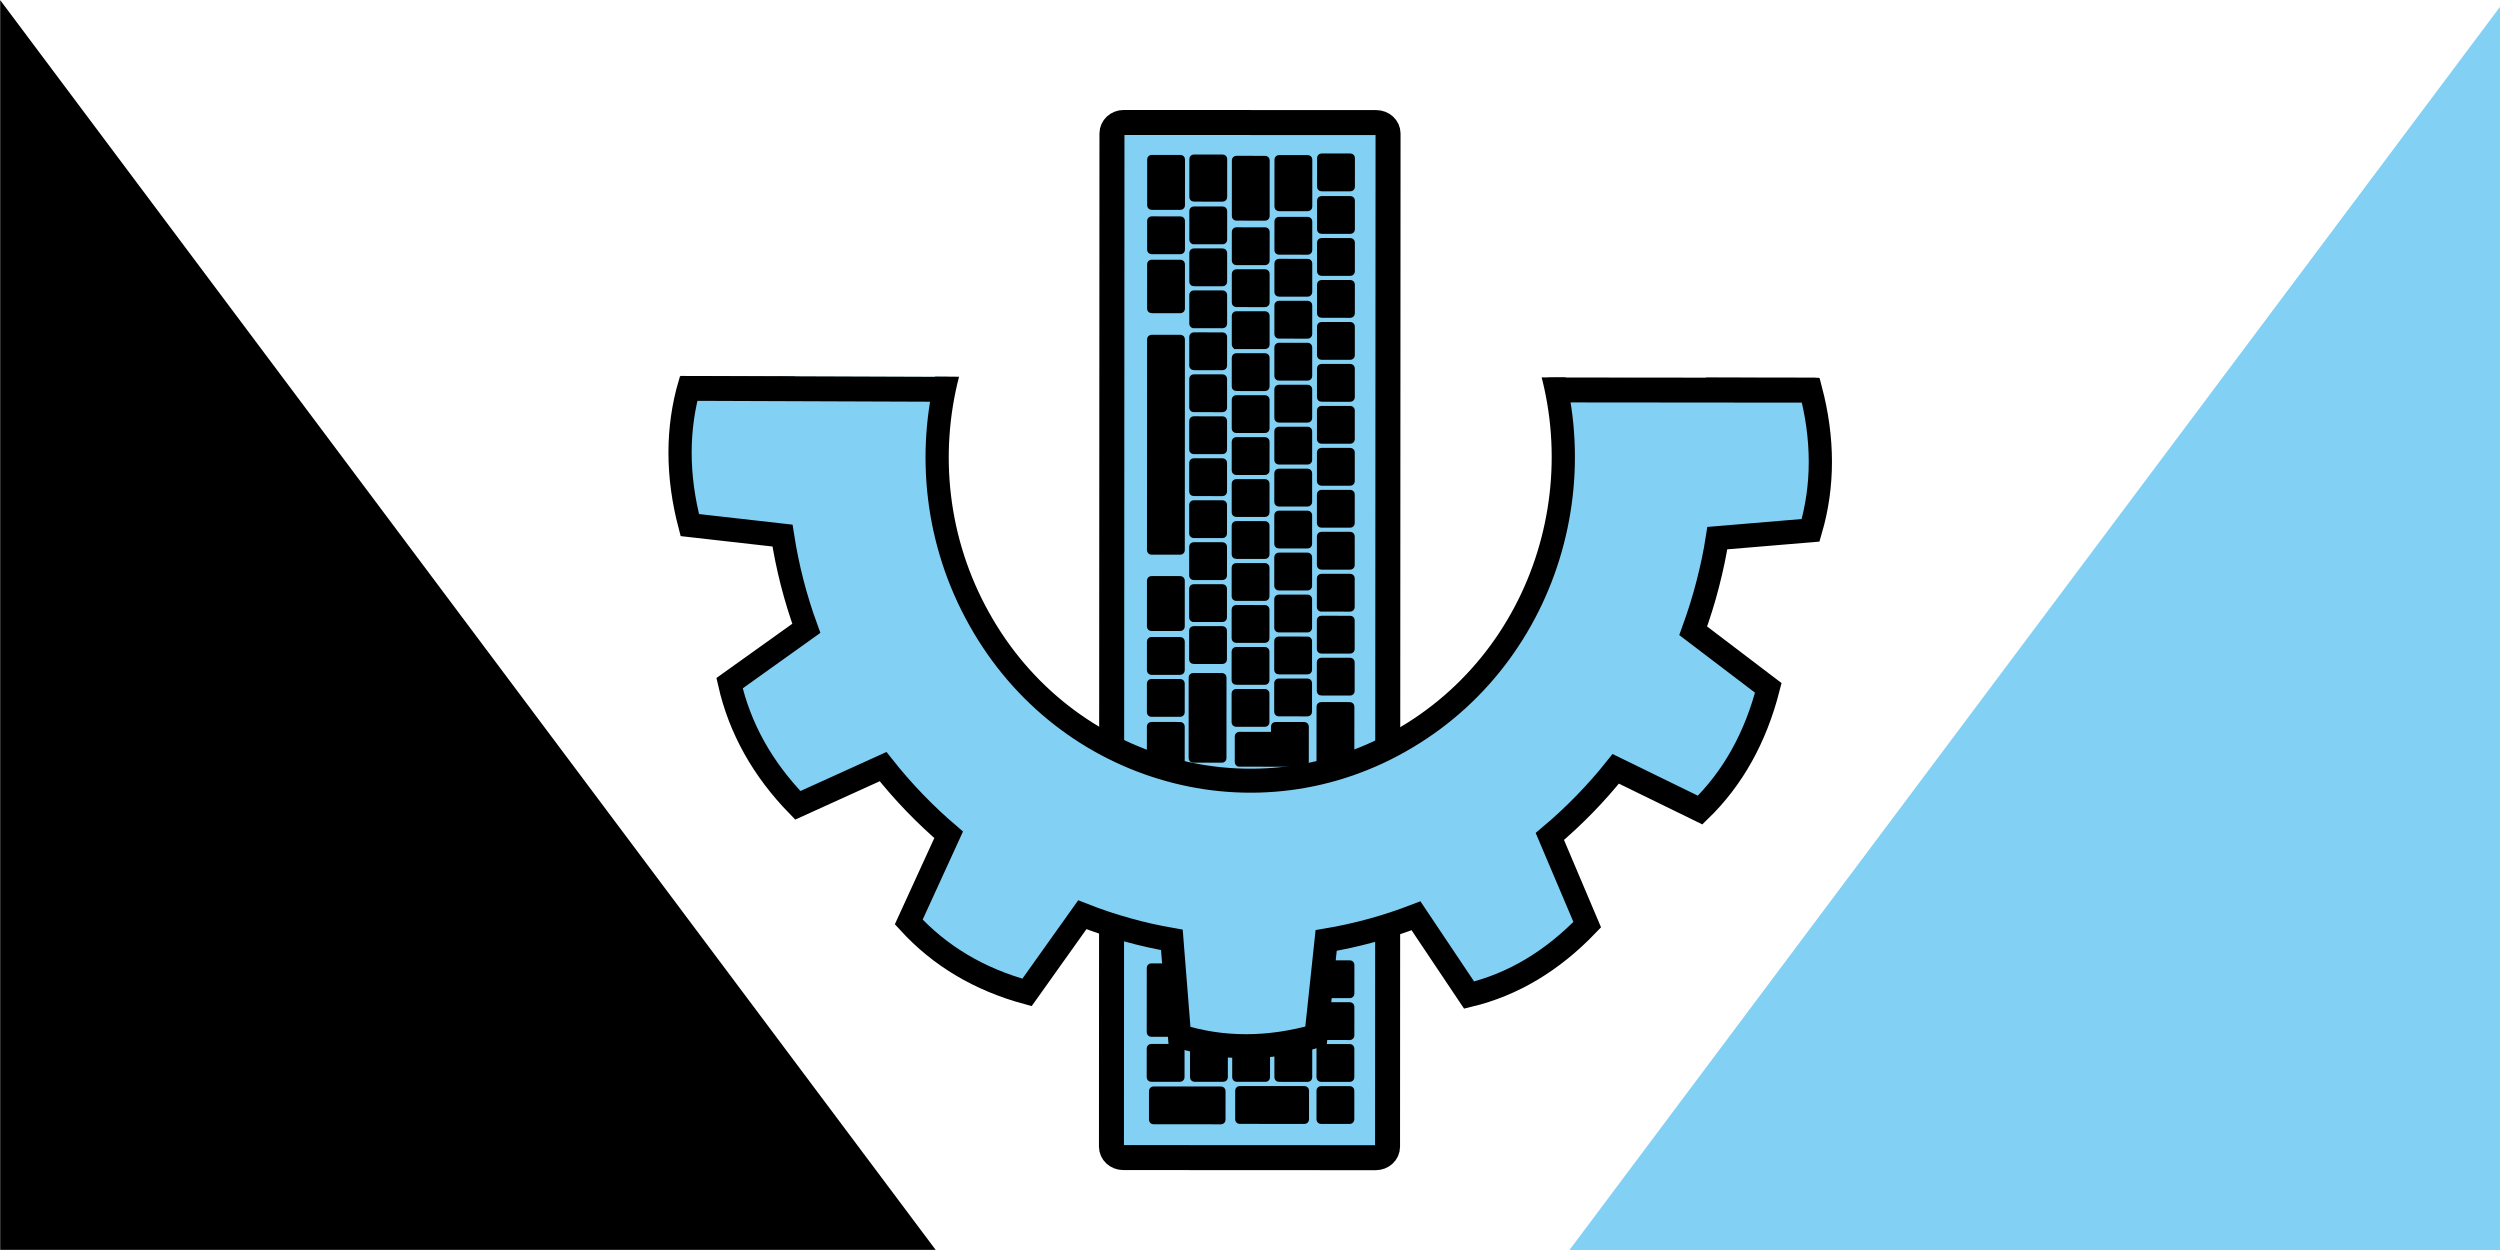 <?xml version="1.0" encoding="UTF-8" standalone="no"?>
<!-- Created with Inkscape (http://www.inkscape.org/) -->

<svg
   xmlns:ns3="http://ns.adobe.com/AdobeIllustrator/10.0/"
   xmlns:dc="http://purl.org/dc/elements/1.1/"
   xmlns:cc="http://creativecommons.org/ns#"
   xmlns:rdf="http://www.w3.org/1999/02/22-rdf-syntax-ns#"
   xmlns:svg="http://www.w3.org/2000/svg"
   xmlns="http://www.w3.org/2000/svg"
   xmlns:sodipodi="http://sodipodi.sourceforge.net/DTD/sodipodi-0.dtd"
   xmlns:inkscape="http://www.inkscape.org/namespaces/inkscape"
   width="2000"
   height="1000"
   viewBox="0 0 2000 1000"
   id="svg4263"
   version="1.1"
   inkscape:version="0.91 r13725"
   sodipodi:docname="flag.svg"
   inkscape:export-filename="/home/kzk/Workspace/yining-map/tools/kaizoku/logo.png"
   inkscape:export-xdpi="90"
   inkscape:export-ydpi="90">
  <defs
     id="defs4265">
    <clipPath
       clipPathUnits="userSpaceOnUse"
       id="clipPath5076">
      <path
         style="fill:#000000;fill-opacity:1;stroke:#000000;stroke-width:1.239;stroke-opacity:1"
         d="M -56.658,815.836 930.886,109.816 1401.911,768.662 414.367,1474.682 Z"
         id="path5078"
         inkscape:connector-curvature="0" />
    </clipPath>
  </defs>
  <sodipodi:namedview
     id="base"
     pagecolor="#ffffff"
     bordercolor="#666666"
     borderopacity="1.0"
     inkscape:pageopacity="1"
     inkscape:pageshadow="2"
     inkscape:zoom="0.35355339"
     inkscape:cx="1067.4256"
     inkscape:cy="428.54212"
     inkscape:document-units="px"
     inkscape:current-layer="layer1"
     showgrid="false"
     units="px"
     inkscape:window-width="1303"
     inkscape:window-height="744"
     inkscape:window-x="65"
     inkscape:window-y="24"
     inkscape:window-maximized="1"
     inkscape:object-paths="false"
     inkscape:snap-global="true"
     showguides="true"
     inkscape:guide-bbox="true"
     inkscape:snap-midpoints="true"
     inkscape:snap-intersection-paths="false"
     inkscape:snap-bbox="true"
     inkscape:bbox-nodes="true" />
  <g
     inkscape:label="Layer 1"
     inkscape:groupmode="layer"
     id="layer1"
     transform="translate(0,-52.362)">
    <g
       id="g5280"
       transform="matrix(-5.0650446e-4,1,-1,-5.0650446e-4,1107.919,-50.008)">
      <path
         style="fill:#82d0f4;fill-opacity:1;stroke:#000000;stroke-width:20;stroke-linejoin:bevel;stroke-miterlimit:4;stroke-dasharray:none;stroke-opacity:1"
         inkscape:connector-curvature="0"
         ns3:knockout="Off"
         d="m 1028.527,208.81 c 0,5.212 -3.908,9.434 -8.731,9.434 l -810.617,0 c -4.822,0 -8.732,-4.222 -8.732,-9.434 l 0,-202.008 c 0,-5.211 3.909,-9.434 8.732,-9.434 l 810.616,0 c 4.824,0 8.731,4.223 8.731,9.434 l 0,202.008 z"
         id="path4521" />
      <path
         style="fill:#000000;fill-opacity:1;stroke:#000000;stroke-width:1.825"
         inkscape:connector-curvature="0"
         ns3:knockout="Off"
         d="m 933.499,151.858 c 0,1.464 -1.187,2.65 -2.649,2.65 l -23.134,0 c -1.466,0 -2.651,-1.186 -2.651,-2.65 l 0,-23.134 c 0,-1.467 1.186,-2.653 2.651,-2.653 l 23.134,0 c 1.463,0 2.649,1.186 2.649,2.653 l 0,23.134 z"
         id="path4523" />
      <path
         style="fill:#000000;fill-opacity:1;stroke:#000000;stroke-width:1.825"
         inkscape:connector-curvature="0"
         ns3:knockout="Off"
         d="m 933.499,118.102 c 0,1.464 -1.187,2.65 -2.649,2.65 l -23.134,0 c -1.466,0 -2.651,-1.186 -2.651,-2.65 l 0,-23.134 c 0,-1.467 1.186,-2.653 2.651,-2.653 l 23.134,0 c 1.463,0 2.649,1.186 2.649,2.653 l 0,23.134 z"
         id="path4525" />
      <path
         style="fill:#000000;fill-opacity:1;stroke:#000000;stroke-width:1.825"
         inkscape:connector-curvature="0"
         ns3:knockout="Off"
         d="m 933.499,84.347 c 0,1.464 -1.187,2.65 -2.649,2.65 l -23.134,0 c -1.466,0 -2.651,-1.186 -2.651,-2.65 l 0,-23.134 c 0,-1.467 1.186,-2.653 2.651,-2.653 l 23.134,0 c 1.463,0 2.649,1.186 2.649,2.653 l 0,23.134 z"
         id="path4527" />
      <path
         style="fill:#000000;fill-opacity:1;stroke:#000000;stroke-width:1.825"
         inkscape:connector-curvature="0"
         ns3:knockout="Off"
         d="m 933.499,50.662 c 0,1.463 -1.187,2.65 -2.649,2.65 l -23.134,0 c -1.466,0 -2.651,-1.187 -2.651,-2.65 l 0,-23.133 c 0,-1.467 1.186,-2.654 2.651,-2.654 l 23.134,0 c 1.463,0 2.649,1.187 2.649,2.654 l 0,23.133 z"
         id="path4529" />
      <path
         style="fill:#000000;fill-opacity:1;stroke:#000000;stroke-width:1.825"
         inkscape:connector-curvature="0"
         ns3:knockout="Off"
         d="m 807.788,186.505 c 0,1.464 -1.186,2.649 -2.649,2.649 l -23.134,0 c -1.464,0 -2.649,-1.186 -2.649,-2.649 l 0,-23.134 c 0,-1.467 1.186,-2.653 2.649,-2.653 l 23.134,0 c 1.464,0 2.649,1.186 2.649,2.653 l 0,23.134 z"
         id="path4531" />
      <path
         style="fill:#000000;fill-opacity:1;stroke:#000000;stroke-width:1.825"
         inkscape:connector-curvature="0"
         ns3:knockout="Off"
         d="m 807.788,152.77 c 0,1.463 -1.186,2.65 -2.649,2.65 l -23.134,0 c -1.464,0 -2.649,-1.187 -2.649,-2.65 l 0,-23.134 c 0,-1.467 1.186,-2.654 2.649,-2.654 l 23.134,0 c 1.464,0 2.649,1.187 2.649,2.654 l 0,23.134 z"
         id="path4533" />
      <path
         style="fill:#000000;fill-opacity:1;stroke:#000000;stroke-width:1.825"
         inkscape:connector-curvature="0"
         ns3:knockout="Off"
         d="m 807.788,82.524 c 0,1.464 -1.186,2.65 -2.649,2.65 l -23.134,0 c -1.464,0 -2.649,-1.187 -2.649,-2.65 l 0,-23.134 c 0,-1.467 1.186,-2.653 2.649,-2.653 l 23.134,0 c 1.464,0 2.649,1.186 2.649,2.653 l 0,23.134 z"
         id="path4535" />
      <path
         style="fill:#000000;fill-opacity:1;stroke:#000000;stroke-width:1.825"
         inkscape:connector-curvature="0"
         ns3:knockout="Off"
         d="m 807.788,48.839 c 0,1.463 -1.186,2.65 -2.649,2.65 l -23.134,0 c -1.464,0 -2.649,-1.187 -2.649,-2.65 l 0,-23.134 c 0,-1.466 1.186,-2.653 2.649,-2.653 l 23.134,0 c 1.464,0 2.649,1.187 2.649,2.653 l 0,23.134 z"
         id="path4537" />
      <path
         style="fill:#000000;fill-opacity:1;stroke:#000000;stroke-width:1.825"
         inkscape:connector-curvature="0"
         ns3:knockout="Off"
         d="m 548.647,118.743 c 0,1.464 -1.187,2.65 -2.651,2.65 l -23.135,0 c -1.464,0 -2.65,-1.186 -2.65,-2.65 l 0,-23.134 c 0,-1.464 1.186,-2.651 2.65,-2.651 l 23.135,0 c 1.464,0 2.651,1.187 2.651,2.651 l 0,23.134 z"
         id="path4539" />
      <path
         style="fill:#000000;fill-opacity:1;stroke:#000000;stroke-width:1.825"
         inkscape:connector-curvature="0"
         ns3:knockout="Off"
         d="m 540.279,84.659 c 0,1.464 -1.187,2.651 -2.651,2.651 l -23.135,0 c -1.464,0 -2.65,-1.187 -2.65,-2.651 l 0,-23.133 c 0,-1.465 1.186,-2.652 2.65,-2.652 l 23.135,0 c 1.464,0 2.651,1.187 2.651,2.652 l 0,23.133 z"
         id="path4541" />
      <path
         style="fill:#000000;fill-opacity:1;stroke:#000000;stroke-width:1.825"
         inkscape:connector-curvature="0"
         ns3:knockout="Off"
         d="m 557.198,50.568 c 0,1.464 -1.187,2.651 -2.651,2.651 l -23.133,0 c -1.464,0 -2.652,-1.187 -2.652,-2.651 l 0,-23.134 c 0,-1.464 1.188,-2.651 2.652,-2.651 l 23.133,0 c 1.464,0 2.651,1.187 2.651,2.651 l 0,23.134 z"
         id="path4543" />
      <path
         style="fill:#000000;fill-opacity:1;stroke:#000000;stroke-width:1.825"
         inkscape:connector-curvature="0"
         ns3:knockout="Off"
         d="m 380.766,118.743 c 0,1.464 -1.186,2.65 -2.65,2.65 l -23.135,0 c -1.464,0 -2.651,-1.186 -2.651,-2.65 l 0,-23.134 c 0,-1.464 1.186,-2.651 2.651,-2.651 l 23.135,0 c 1.464,0 2.65,1.187 2.65,2.651 l 0,23.134 z"
         id="path4545" />
      <path
         style="fill:#000000;fill-opacity:1;stroke:#000000;stroke-width:1.825"
         inkscape:connector-curvature="0"
         ns3:knockout="Off"
         d="m 372.399,84.659 c 0,1.464 -1.187,2.651 -2.651,2.651 l -23.134,0 c -1.464,0 -2.651,-1.187 -2.651,-2.651 l 0,-23.133 c 0,-1.465 1.186,-2.652 2.651,-2.652 l 23.134,0 c 1.464,0 2.651,1.187 2.651,2.652 l 0,23.133 z"
         id="path4547" />
      <path
         style="fill:#000000;fill-opacity:1;stroke:#000000;stroke-width:1.825"
         inkscape:connector-curvature="0"
         ns3:knockout="Off"
         d="m 389.319,50.568 c 0,1.464 -1.188,2.651 -2.652,2.651 l -23.134,0 c -1.464,0 -2.651,-1.187 -2.651,-2.651 l 0,-23.134 c 0,-1.464 1.186,-2.651 2.651,-2.651 l 23.134,0 c 1.464,0 2.652,1.187 2.652,2.651 l 0,23.134 z"
         id="path4549" />
      <path
         style="fill:#000000;fill-opacity:1;stroke:#000000;stroke-width:1.825"
         inkscape:connector-curvature="0"
         ns3:knockout="Off"
         d="m 397.684,152.748 c 0,1.463 -1.187,2.65 -2.652,2.65 l -23.134,0 c -1.464,0 -2.65,-1.187 -2.65,-2.65 l 0,-23.136 c 0,-1.464 1.187,-2.65 2.65,-2.65 l 23.134,0 c 1.464,0 2.652,1.186 2.652,2.65 l 0,23.136 z"
         id="path4551" />
      <path
         style="fill:#000000;fill-opacity:1;stroke:#000000;stroke-width:1.825"
         inkscape:connector-curvature="0"
         ns3:knockout="Off"
         d="m 565.563,152.748 c 0,1.463 -1.187,2.65 -2.652,2.65 l -23.133,0 c -1.464,0 -2.651,-1.187 -2.651,-2.65 l 0,-23.136 c 0,-1.464 1.187,-2.65 2.651,-2.65 l 23.133,0 c 1.464,0 2.652,1.186 2.652,2.65 l 0,23.136 z"
         id="path4553" />
      <path
         style="fill:#000000;fill-opacity:1;stroke:#000000;stroke-width:1.825"
         inkscape:connector-curvature="0"
         ns3:knockout="Off"
         d="m 899.993,151.858 c 0,1.464 -1.186,2.65 -2.649,2.65 l -23.134,0 c -1.464,0 -2.649,-1.186 -2.649,-2.65 l 0,-23.134 c 0,-1.467 1.186,-2.653 2.649,-2.653 l 23.134,0 c 1.464,0 2.649,1.186 2.649,2.653 l 0,23.134 z"
         id="path4555" />
      <path
         style="fill:#000000;fill-opacity:1;stroke:#000000;stroke-width:1.825"
         inkscape:connector-curvature="0"
         ns3:knockout="Off"
         d="m 774.284,186.505 c 0,1.464 -1.187,2.649 -2.651,2.649 l -23.133,0 c -1.466,0 -2.651,-1.186 -2.651,-2.649 l 0,-23.134 c 0,-1.467 1.186,-2.653 2.651,-2.653 l 23.133,0 c 1.464,0 2.651,1.186 2.651,2.653 l 0,23.134 z"
         id="path4557" />
      <path
         style="fill:#000000;fill-opacity:1;stroke:#000000;stroke-width:1.825"
         inkscape:connector-curvature="0"
         ns3:knockout="Off"
         d="m 899.993,118.102 c 0,1.464 -1.186,2.65 -2.649,2.65 l -23.134,0 c -1.464,0 -2.649,-1.186 -2.649,-2.65 l 0,-23.134 c 0,-1.467 1.186,-2.653 2.649,-2.653 l 23.134,0 c 1.464,0 2.649,1.186 2.649,2.653 l 0,23.134 z"
         id="path4559" />
      <path
         style="fill:#000000;fill-opacity:1;stroke:#000000;stroke-width:1.825"
         inkscape:connector-curvature="0"
         ns3:knockout="Off"
         d="m 899.993,84.347 c 0,1.464 -1.186,2.65 -2.649,2.65 l -23.134,0 c -1.464,0 -2.649,-1.186 -2.649,-2.65 l 0,-23.134 c 0,-1.467 1.186,-2.653 2.649,-2.653 l 23.134,0 c 1.464,0 2.649,1.186 2.649,2.653 l 0,23.134 z"
         id="path4561" />
      <path
         style="fill:#000000;fill-opacity:1;stroke:#000000;stroke-width:1.825"
         inkscape:connector-curvature="0"
         ns3:knockout="Off"
         d="m 899.993,50.662 c 0,1.463 -1.186,2.65 -2.649,2.65 l -23.134,0 c -1.464,0 -2.649,-1.187 -2.649,-2.65 l 0,-23.133 c 0,-1.467 1.186,-2.654 2.649,-2.654 l 23.134,0 c 1.464,0 2.649,1.187 2.649,2.654 l 0,23.133 z"
         id="path4563" />
      <path
         style="fill:#000000;fill-opacity:1;stroke:#000000;stroke-width:1.825"
         inkscape:connector-curvature="0"
         ns3:knockout="Off"
         d="m 774.284,82.524 c 0,1.464 -1.187,2.65 -2.651,2.65 l -23.133,0 c -1.466,0 -2.651,-1.187 -2.651,-2.65 l 0,-23.134 c 0,-1.467 1.186,-2.653 2.651,-2.653 l 23.133,0 c 1.464,0 2.651,1.186 2.651,2.653 l 0,23.134 z"
         id="path4565" />
      <path
         style="fill:#000000;fill-opacity:1;stroke:#000000;stroke-width:1.825"
         inkscape:connector-curvature="0"
         ns3:knockout="Off"
         d="m 774.284,48.839 c 0,1.463 -1.187,2.65 -2.651,2.65 l -23.133,0 c -1.466,0 -2.651,-1.187 -2.651,-2.65 l 0,-23.134 c 0,-1.466 1.186,-2.653 2.651,-2.653 l 23.133,0 c 1.464,0 2.651,1.187 2.651,2.653 l 0,23.134 z"
         id="path4567" />
      <path
         style="fill:#000000;fill-opacity:1;stroke:#000000;stroke-width:1.825"
         inkscape:connector-curvature="0"
         ns3:knockout="Off"
         d="m 481.495,118.743 c 0,1.464 -1.189,2.65 -2.651,2.65 l -23.134,0 c -1.465,0 -2.651,-1.186 -2.651,-2.65 l 0,-23.134 c 0,-1.464 1.186,-2.651 2.651,-2.651 l 23.134,0 c 1.463,0 2.651,1.187 2.651,2.651 l 0,23.134 z"
         id="path4569" />
      <path
         style="fill:#000000;fill-opacity:1;stroke:#000000;stroke-width:1.825"
         inkscape:connector-curvature="0"
         ns3:knockout="Off"
         d="m 447.919,118.743 c 0,1.464 -1.188,2.65 -2.652,2.65 l -23.134,0 c -1.464,0 -2.651,-1.186 -2.651,-2.65 l 0,-23.134 c 0,-1.464 1.186,-2.651 2.651,-2.651 l 23.134,0 c 1.464,0 2.652,1.187 2.652,2.651 l 0,23.134 z"
         id="path4571" />
      <path
         style="fill:#000000;fill-opacity:1;stroke:#000000;stroke-width:1.825"
         inkscape:connector-curvature="0"
         ns3:knockout="Off"
         d="m 414.343,118.743 c 0,1.464 -1.188,2.65 -2.651,2.65 l -23.134,0 c -1.464,0 -2.65,-1.186 -2.65,-2.65 l 0,-23.134 c 0,-1.464 1.186,-2.651 2.65,-2.651 l 23.134,0 c 1.463,0 2.651,1.187 2.651,2.651 l 0,23.134 z"
         id="path4573" />
      <path
         style="fill:#000000;fill-opacity:1;stroke:#000000;stroke-width:1.825"
         inkscape:connector-curvature="0"
         ns3:knockout="Off"
         d="m 515.069,118.743 c 0,1.464 -1.186,2.65 -2.651,2.65 l -23.134,0 c -1.464,0 -2.651,-1.186 -2.651,-2.65 l 0,-23.134 c 0,-1.464 1.186,-2.651 2.651,-2.651 l 23.134,0 c 1.464,0 2.651,1.187 2.651,2.651 l 0,23.134 z"
         id="path4575" />
      <path
         style="fill:#000000;fill-opacity:1;stroke:#000000;stroke-width:1.825"
         inkscape:connector-curvature="0"
         ns3:knockout="Off"
         d="m 473.127,84.659 c 0,1.464 -1.188,2.651 -2.651,2.651 l -23.134,0 c -1.464,0 -2.651,-1.187 -2.651,-2.651 l 0,-23.133 c 0,-1.465 1.187,-2.652 2.651,-2.652 l 23.134,0 c 1.463,0 2.651,1.187 2.651,2.652 l 0,23.133 z"
         id="path4577" />
      <path
         style="fill:#000000;fill-opacity:1;stroke:#000000;stroke-width:1.825"
         inkscape:connector-curvature="0"
         ns3:knockout="Off"
         d="m 439.551,84.659 c 0,1.464 -1.188,2.651 -2.652,2.651 l -23.134,0 c -1.464,0 -2.651,-1.187 -2.651,-2.651 l 0,-23.133 c 0,-1.465 1.187,-2.652 2.651,-2.652 l 23.134,0 c 1.464,0 2.652,1.187 2.652,2.652 l 0,23.133 z"
         id="path4579" />
      <path
         style="fill:#000000;fill-opacity:1;stroke:#000000;stroke-width:1.825"
         inkscape:connector-curvature="0"
         ns3:knockout="Off"
         d="m 405.975,84.659 c 0,1.464 -1.187,2.651 -2.651,2.651 l -23.134,0 c -1.465,0 -2.651,-1.187 -2.651,-2.651 l 0,-23.133 c 0,-1.465 1.186,-2.652 2.651,-2.652 l 23.134,0 c 1.464,0 2.651,1.187 2.651,2.652 l 0,23.133 z"
         id="path4581" />
      <path
         style="fill:#000000;fill-opacity:1;stroke:#000000;stroke-width:1.825"
         inkscape:connector-curvature="0"
         ns3:knockout="Off"
         d="m 506.702,84.659 c 0,1.464 -1.187,2.651 -2.652,2.651 l -23.134,0 c -1.465,0 -2.651,-1.187 -2.651,-2.651 l 0,-23.133 c 0,-1.465 1.186,-2.652 2.651,-2.652 l 23.134,0 c 1.464,0 2.652,1.187 2.652,2.652 l 0,23.133 z"
         id="path4583" />
      <path
         style="fill:#000000;fill-opacity:1;stroke:#000000;stroke-width:1.825"
         inkscape:connector-curvature="0"
         ns3:knockout="Off"
         d="m 456.471,50.568 c 0,1.464 -1.188,2.651 -2.652,2.651 l -23.134,0 c -1.465,0 -2.652,-1.187 -2.652,-2.651 l 0,-23.134 c 0,-1.464 1.187,-2.651 2.652,-2.651 l 23.134,0 c 1.464,0 2.652,1.187 2.652,2.651 l 0,23.134 z"
         id="path4585" />
      <path
         style="fill:#000000;fill-opacity:1;stroke:#000000;stroke-width:1.825"
         inkscape:connector-curvature="0"
         ns3:knockout="Off"
         d="m 422.894,50.568 c 0,1.464 -1.186,2.651 -2.651,2.651 l -23.134,0 c -1.464,0 -2.65,-1.187 -2.65,-2.651 l 0,-23.134 c 0,-1.464 1.186,-2.651 2.65,-2.651 l 23.134,0 c 1.464,0 2.651,1.187 2.651,2.651 l 0,23.134 z"
         id="path4587" />
      <path
         style="fill:#000000;fill-opacity:1;stroke:#000000;stroke-width:1.825"
         inkscape:connector-curvature="0"
         ns3:knockout="Off"
         d="m 523.623,50.568 c 0,1.464 -1.188,2.651 -2.652,2.651 l -23.134,0 c -1.464,0 -2.651,-1.187 -2.651,-2.651 l 0,-23.134 c 0,-1.464 1.186,-2.651 2.651,-2.651 l 23.134,0 c 1.464,0 2.652,1.187 2.652,2.651 l 0,23.134 z"
         id="path4589" />
      <path
         style="fill:#000000;fill-opacity:1;stroke:#000000;stroke-width:1.825"
         inkscape:connector-curvature="0"
         ns3:knockout="Off"
         d="m 490.046,50.568 c 0,1.464 -1.187,2.651 -2.651,2.651 l -23.134,0 c -1.464,0 -2.651,-1.187 -2.651,-2.651 l 0,-23.134 c 0,-1.464 1.187,-2.651 2.651,-2.651 l 23.134,0 c 1.464,0 2.651,1.187 2.651,2.651 l 0,23.134 z"
         id="path4591" />
      <path
         style="fill:#000000;fill-opacity:1;stroke:#000000;stroke-width:1.825"
         inkscape:connector-curvature="0"
         ns3:knockout="Off"
         d="m 464.835,152.748 c 0,1.463 -1.187,2.65 -2.651,2.65 l -23.134,0 c -1.465,0 -2.651,-1.187 -2.651,-2.65 l 0,-23.136 c 0,-1.464 1.186,-2.65 2.651,-2.65 l 23.134,0 c 1.464,0 2.651,1.186 2.651,2.65 l 0,23.136 z"
         id="path4593" />
      <path
         style="fill:#000000;fill-opacity:1;stroke:#000000;stroke-width:1.825"
         inkscape:connector-curvature="0"
         ns3:knockout="Off"
         d="m 431.259,152.748 c 0,1.463 -1.187,2.65 -2.651,2.65 l -23.134,0 c -1.464,0 -2.651,-1.187 -2.651,-2.65 l 0,-23.136 c 0,-1.464 1.186,-2.65 2.651,-2.65 l 23.134,0 c 1.464,0 2.651,1.186 2.651,2.65 l 0,23.136 z"
         id="path4595" />
      <path
         style="fill:#000000;fill-opacity:1;stroke:#000000;stroke-width:1.825"
         inkscape:connector-curvature="0"
         ns3:knockout="Off"
         d="m 531.987,152.748 c 0,1.463 -1.187,2.65 -2.651,2.65 l -23.134,0 c -1.464,0 -2.651,-1.187 -2.651,-2.65 l 0,-23.136 c 0,-1.464 1.187,-2.65 2.651,-2.65 l 23.134,0 c 1.464,0 2.651,1.186 2.651,2.65 l 0,23.136 z"
         id="path4597" />
      <path
         style="fill:#000000;fill-opacity:1;stroke:#000000;stroke-width:1.825"
         inkscape:connector-curvature="0"
         ns3:knockout="Off"
         d="m 498.41,152.748 c 0,1.463 -1.187,2.65 -2.651,2.65 l -23.134,0 c -1.464,0 -2.65,-1.187 -2.65,-2.65 l 0,-23.136 c 0,-1.464 1.187,-2.65 2.65,-2.65 l 23.134,0 c 1.464,0 2.651,1.186 2.651,2.65 l 0,23.136 z"
         id="path4599" />
      <path
         style="fill:#000000;fill-opacity:1;stroke:#000000;stroke-width:1.825"
         inkscape:connector-curvature="0"
         ns3:knockout="Off"
         d="m 930.981,186.505 c 0,1.464 -1.188,2.649 -2.65,2.649 l -51.603,0 c -1.464,0 -2.65,-1.186 -2.65,-2.649 l 0,-23.134 c 0,-1.467 1.186,-2.653 2.65,-2.653 l 51.603,0 c 1.463,0 2.65,1.186 2.65,2.653 l 0,23.134 z"
         id="path4601" />
      <path
         style="fill:#000000;fill-opacity:1;stroke:#000000;stroke-width:1.825"
         inkscape:connector-curvature="0"
         ns3:knockout="Off"
         d="m 1000.965,184.675 c 0,1.464 -1.188,2.65 -2.651,2.65 l -23.134,0 c -1.464,0 -2.649,-1.186 -2.649,-2.65 l 0,-54.123 c 0,-1.467 1.186,-2.653 2.649,-2.653 l 23.134,0 c 1.464,0 2.651,1.186 2.651,2.653 l 0,54.123 z"
         id="path4603" />
      <path
         style="fill:#000000;fill-opacity:1;stroke:#000000;stroke-width:1.825"
         inkscape:connector-curvature="0"
         ns3:knockout="Off"
         d="m 966.965,118.102 c 0,1.464 -1.187,2.65 -2.651,2.65 l -23.134,0 c -1.464,0 -2.649,-1.186 -2.649,-2.65 l 0,-23.134 c 0,-1.467 1.186,-2.653 2.649,-2.653 l 23.134,0 c 1.464,0 2.651,1.186 2.651,2.653 l 0,23.134 z"
         id="path4605" />
      <path
         style="fill:#000000;fill-opacity:1;stroke:#000000;stroke-width:1.825"
         inkscape:connector-curvature="0"
         ns3:knockout="Off"
         d="m 966.965,84.347 c 0,1.464 -1.187,2.65 -2.651,2.65 l -23.134,0 c -1.464,0 -2.649,-1.186 -2.649,-2.65 l 0,-23.134 c 0,-1.467 1.186,-2.653 2.649,-2.653 l 23.134,0 c 1.464,0 2.651,1.186 2.651,2.653 l 0,23.134 z"
         id="path4607" />
      <path
         style="fill:#000000;fill-opacity:1;stroke:#000000;stroke-width:1.825"
         inkscape:connector-curvature="0"
         ns3:knockout="Off"
         d="m 966.965,186.505 c 0,1.464 -1.187,2.65 -2.651,2.65 l -23.134,0 c -1.464,0 -2.649,-1.186 -2.649,-2.65 l 0,-23.134 c 0,-1.467 1.186,-2.653 2.649,-2.653 l 23.134,0 c 1.464,0 2.651,1.186 2.651,2.653 l 0,23.134 z"
         id="path4609" />
      <path
         style="fill:#000000;fill-opacity:1;stroke:#000000;stroke-width:1.825"
         inkscape:connector-curvature="0"
         ns3:knockout="Off"
         d="m 966.965,151.858 c 0,1.464 -1.187,2.65 -2.651,2.65 l -23.134,0 c -1.464,0 -2.649,-1.186 -2.649,-2.65 l 0,-23.134 c 0,-1.467 1.186,-2.653 2.649,-2.653 l 23.134,0 c 1.464,0 2.651,1.186 2.651,2.653 l 0,23.134 z"
         id="path4611" />
      <path
         style="fill:#000000;fill-opacity:1;stroke:#000000;stroke-width:1.825"
         inkscape:connector-curvature="0"
         ns3:knockout="Off"
         d="m 966.965,50.662 c 0,1.463 -1.187,2.65 -2.651,2.65 l -23.134,0 c -1.464,0 -2.649,-1.187 -2.649,-2.65 l 0,-23.133 c 0,-1.467 1.186,-2.654 2.649,-2.654 l 23.134,0 c 1.464,0 2.651,1.187 2.651,2.654 l 0,23.133 z"
         id="path4613" />
      <path
         style="fill:#000000;fill-opacity:1;stroke:#000000;stroke-width:1.825"
         inkscape:connector-curvature="0"
         ns3:knockout="Off"
         d="m 841.256,186.505 c 0,1.464 -1.188,2.649 -2.652,2.649 l -23.133,0 c -1.466,0 -2.651,-1.186 -2.651,-2.649 l 0,-23.134 c 0,-1.467 1.186,-2.653 2.651,-2.653 l 23.133,0 c 1.464,0 2.652,1.186 2.652,2.653 l 0,23.134 z"
         id="path4615" />
      <path
         style="fill:#000000;fill-opacity:1;stroke:#000000;stroke-width:1.825"
         inkscape:connector-curvature="0"
         ns3:knockout="Off"
         d="m 841.256,82.524 c 0,1.464 -1.188,2.65 -2.652,2.65 l -23.133,0 c -1.466,0 -2.651,-1.187 -2.651,-2.65 l 0,-23.134 c 0,-1.467 1.186,-2.653 2.651,-2.653 l 23.133,0 c 1.464,0 2.652,1.186 2.652,2.653 l 0,23.134 z"
         id="path4617" />
      <path
         style="fill:#000000;fill-opacity:1;stroke:#000000;stroke-width:1.825"
         inkscape:connector-curvature="0"
         ns3:knockout="Off"
         d="m 841.256,48.839 c 0,1.463 -1.188,2.65 -2.652,2.65 l -23.133,0 c -1.466,0 -2.651,-1.187 -2.651,-2.65 l 0,-23.134 c 0,-1.466 1.186,-2.653 2.651,-2.653 l 23.133,0 c 1.464,0 2.652,1.187 2.652,2.653 l 0,23.134 z"
         id="path4619" />
      <path
         style="fill:#000000;fill-opacity:1;stroke:#000000;stroke-width:1.825"
         inkscape:connector-curvature="0"
         ns3:knockout="Off"
         d="m 582.223,118.743 c 0,1.464 -1.188,2.65 -2.651,2.65 l -23.134,0 c -1.463,0 -2.651,-1.186 -2.651,-2.65 l 0,-23.134 c 0,-1.464 1.188,-2.651 2.651,-2.651 l 23.134,0 c 1.464,0 2.651,1.187 2.651,2.651 l 0,23.134 z"
         id="path4621" />
      <path
         style="fill:#000000;fill-opacity:1;stroke:#000000;stroke-width:1.825"
         inkscape:connector-curvature="0"
         ns3:knockout="Off"
         d="m 573.855,84.659 c 0,1.464 -1.186,2.651 -2.651,2.651 l -23.134,0 c -1.464,0 -2.651,-1.187 -2.651,-2.651 l 0,-23.133 c 0,-1.465 1.187,-2.652 2.651,-2.652 l 23.134,0 c 1.465,0 2.651,1.187 2.651,2.652 l 0,23.133 z"
         id="path4623" />
      <path
         style="fill:#000000;fill-opacity:1;stroke:#000000;stroke-width:1.825"
         inkscape:connector-curvature="0"
         ns3:knockout="Off"
         d="m 590.775,50.568 c 0,1.464 -1.188,2.651 -2.653,2.651 l -23.133,0 c -1.464,0 -2.651,-1.187 -2.651,-2.651 l 0,-23.134 c 0,-1.464 1.187,-2.651 2.651,-2.651 l 23.133,0 c 1.464,0 2.653,1.187 2.653,2.651 l 0,23.134 z"
         id="path4625" />
      <path
         style="fill:#000000;fill-opacity:1;stroke:#000000;stroke-width:1.825"
         inkscape:connector-curvature="0"
         ns3:knockout="Off"
         d="m 347.191,118.743 c 0,1.464 -1.188,2.65 -2.652,2.65 l -23.134,0 c -1.464,0 -2.651,-1.186 -2.651,-2.65 l 0,-23.134 c 0,-1.464 1.187,-2.651 2.651,-2.651 l 23.134,0 c 1.464,0 2.652,1.187 2.652,2.651 l 0,23.134 z"
         id="path4627" />
      <path
         style="fill:#000000;fill-opacity:1;stroke:#000000;stroke-width:1.825"
         inkscape:connector-curvature="0"
         ns3:knockout="Off"
         d="m 338.823,84.659 c 0,1.464 -1.188,2.651 -2.651,2.651 l -23.134,0 c -1.464,0 -2.65,-1.187 -2.65,-2.651 l 0,-23.133 c 0,-1.465 1.186,-2.652 2.65,-2.652 l 23.134,0 c 1.464,0 2.651,1.187 2.651,2.652 l 0,23.133 z"
         id="path4629" />
      <path
         style="fill:#000000;fill-opacity:1;stroke:#000000;stroke-width:1.825"
         inkscape:connector-curvature="0"
         ns3:knockout="Off"
         d="m 355.742,50.568 c 0,1.464 -1.187,2.651 -2.651,2.651 l -23.134,0 c -1.464,0 -2.65,-1.187 -2.65,-2.651 l 0,-23.134 c 0,-1.464 1.186,-2.651 2.65,-2.651 l 23.134,0 c 1.464,0 2.651,1.187 2.651,2.651 l 0,23.134 z"
         id="path4631" />
      <path
         style="fill:#000000;fill-opacity:1;stroke:#000000;stroke-width:1.825"
         inkscape:connector-curvature="0"
         ns3:knockout="Off"
         d="m 364.107,152.748 c 0,1.463 -1.187,2.65 -2.65,2.65 l -23.134,0 c -1.464,0 -2.651,-1.187 -2.651,-2.65 l 0,-23.136 c 0,-1.464 1.187,-2.65 2.651,-2.65 l 23.134,0 c 1.464,0 2.65,1.186 2.65,2.65 l 0,23.136 z"
         id="path4633" />
      <path
         style="fill:#000000;fill-opacity:1;stroke:#000000;stroke-width:1.825"
         inkscape:connector-curvature="0"
         ns3:knockout="Off"
         d="m 599.138,152.748 c 0,1.463 -1.186,2.65 -2.65,2.65 l -23.134,0 c -1.464,0 -2.652,-1.187 -2.652,-2.65 l 0,-23.136 c 0,-1.464 1.187,-2.65 2.652,-2.65 l 23.134,0 c 1.464,0 2.65,1.186 2.65,2.65 l 0,23.136 z"
         id="path4635" />
      <path
         style="fill:#000000;fill-opacity:1;stroke:#000000;stroke-width:1.825"
         inkscape:connector-curvature="0"
         ns3:knockout="Off"
         d="m 322.166,50.568 c 0,1.464 -1.187,2.651 -2.651,2.651 l -23.134,0 c -1.465,0 -2.651,-1.187 -2.651,-2.651 l 0,-23.134 c 0,-1.464 1.186,-2.651 2.651,-2.651 l 23.134,0 c 1.464,0 2.651,1.187 2.651,2.651 l 0,23.134 z"
         id="path4637" />
      <path
         style="fill:#000000;fill-opacity:1;stroke:#000000;stroke-width:1.825"
         inkscape:connector-curvature="0"
         ns3:knockout="Off"
         d="m 1000.626,115.716 c 0,1.464 -1.186,2.65 -2.65,2.65 l -23.134,0 c -1.464,0 -2.65,-1.187 -2.65,-2.65 l 0,-51.954 c 0,-1.466 1.186,-2.652 2.65,-2.652 l 23.134,0 c 1.464,0 2.65,1.186 2.65,2.652 l 0,51.954 z"
         id="path4639" />
      <path
         style="fill:#000000;fill-opacity:1;stroke:#000000;stroke-width:1.825"
         inkscape:connector-curvature="0"
         ns3:knockout="Off"
         d="m 1000.626,50.662 c 0,1.463 -1.186,2.65 -2.65,2.65 l -23.134,0 c -1.464,0 -2.65,-1.187 -2.65,-2.65 l 0,-23.133 c 0,-1.467 1.186,-2.654 2.65,-2.654 l 23.134,0 c 1.464,0 2.65,1.187 2.65,2.654 l 0,23.133 z"
         id="path4641" />
      <path
         style="fill:#000000;fill-opacity:1;stroke:#000000;stroke-width:1.825"
         inkscape:connector-curvature="0"
         ns3:knockout="Off"
         d="m 615.797,118.743 c 0,1.464 -1.187,2.65 -2.651,2.65 l -23.133,0 c -1.464,0 -2.651,-1.186 -2.651,-2.65 l 0,-23.134 c 0,-1.464 1.187,-2.651 2.651,-2.651 l 23.133,0 c 1.464,0 2.651,1.187 2.651,2.651 l 0,23.134 z"
         id="path4643" />
      <path
         style="fill:#000000;fill-opacity:1;stroke:#000000;stroke-width:1.825"
         inkscape:connector-curvature="0"
         ns3:knockout="Off"
         d="m 682.95,118.743 c 0,1.464 -1.186,2.65 -2.649,2.65 l -23.136,0 c -1.463,0 -2.649,-1.186 -2.649,-2.65 l 0,-23.134 c 0,-1.464 1.187,-2.651 2.649,-2.651 l 23.136,0 c 1.464,0 2.649,1.187 2.649,2.651 l 0,23.134 z"
         id="path4645" />
      <path
         style="fill:#000000;fill-opacity:1;stroke:#000000;stroke-width:1.825"
         inkscape:connector-curvature="0"
         ns3:knockout="Off"
         d="m 649.374,118.743 c 0,1.464 -1.186,2.65 -2.651,2.65 l -23.133,0 c -1.464,0 -2.651,-1.186 -2.651,-2.65 l 0,-23.134 c 0,-1.464 1.187,-2.651 2.651,-2.651 l 23.132,0 c 1.466,0 2.651,1.187 2.651,2.651 l 0,23.134 z"
         id="path4647" />
      <path
         style="fill:#000000;fill-opacity:1;stroke:#000000;stroke-width:1.825"
         inkscape:connector-curvature="0"
         ns3:knockout="Off"
         d="m 607.43,84.659 c 0,1.464 -1.186,2.651 -2.65,2.651 l -23.135,0 c -1.463,0 -2.65,-1.187 -2.65,-2.651 l 0,-23.133 c 0,-1.465 1.188,-2.652 2.65,-2.652 l 23.135,0 c 1.464,0 2.65,1.187 2.65,2.652 l 0,23.133 z"
         id="path4649" />
      <path
         style="fill:#000000;fill-opacity:1;stroke:#000000;stroke-width:1.825"
         inkscape:connector-curvature="0"
         ns3:knockout="Off"
         d="m 674.583,84.659 c 0,1.464 -1.189,2.651 -2.651,2.651 l -23.133,0 c -1.466,0 -2.651,-1.187 -2.651,-2.651 l 0,-23.133 c 0,-1.465 1.186,-2.652 2.651,-2.652 l 23.133,0 c 1.463,0 2.651,1.187 2.651,2.652 l 0,23.133 z"
         id="path4651" />
      <path
         style="fill:#000000;fill-opacity:1;stroke:#000000;stroke-width:1.825"
         inkscape:connector-curvature="0"
         ns3:knockout="Off"
         d="m 641.006,84.659 c 0,1.464 -1.186,2.651 -2.651,2.651 l -23.134,0 c -1.464,0 -2.65,-1.187 -2.65,-2.651 l 0,-23.133 c 0,-1.465 1.187,-2.652 2.65,-2.652 l 23.134,0 c 1.466,0 2.651,1.187 2.651,2.652 l 0,23.133 z"
         id="path4653" />
      <path
         style="fill:#000000;fill-opacity:1;stroke:#000000;stroke-width:1.825"
         inkscape:connector-curvature="0"
         ns3:knockout="Off"
         d="m 657.924,50.568 c 0,1.464 -1.187,2.651 -2.649,2.651 l -23.134,0 c -1.465,0 -2.65,-1.187 -2.65,-2.651 l 0,-23.134 c 0,-1.464 1.186,-2.651 2.65,-2.651 l 23.134,0 c 1.463,0 2.649,1.187 2.649,2.651 l 0,23.134 z"
         id="path4655" />
      <path
         style="fill:#000000;fill-opacity:1;stroke:#000000;stroke-width:1.825"
         inkscape:connector-curvature="0"
         ns3:knockout="Off"
         d="m 624.348,50.568 c 0,1.464 -1.184,2.651 -2.649,2.651 l -23.134,0 c -1.464,0 -2.651,-1.187 -2.651,-2.651 l 0,-23.134 c 0,-1.464 1.187,-2.651 2.651,-2.651 l 23.134,0 c 1.466,0 2.649,1.187 2.649,2.651 l 0,23.134 z"
         id="path4657" />
      <path
         style="fill:#000000;fill-opacity:1;stroke:#000000;stroke-width:1.825"
         inkscape:connector-curvature="0"
         ns3:knockout="Off"
         d="m 714.866,186.505 c 0,1.464 -1.187,2.649 -2.65,2.649 l -28.628,0 c -1.464,0 -2.65,-1.186 -2.65,-2.649 l 0,-23.134 c 0,-1.467 1.187,-2.653 2.65,-2.653 l 28.628,0 c 1.464,0 2.65,1.186 2.65,2.653 l 0,23.134 z"
         id="path4659" />
      <path
         style="fill:#000000;fill-opacity:1;stroke:#000000;stroke-width:1.825"
         inkscape:connector-curvature="0"
         ns3:knockout="Off"
         d="m 711.682,153.089 c 0,1.463 -1.186,2.651 -2.649,2.651 l -64.621,0 c -1.465,0 -2.649,-1.188 -2.649,-2.651 l 0,-23.133 c 0,-1.467 1.185,-2.653 2.649,-2.653 l 64.621,0 c 1.464,0 2.649,1.186 2.649,2.653 l 0,23.133 z"
         id="path4661" />
      <path
         style="fill:#000000;fill-opacity:1;stroke:#000000;stroke-width:1.825"
         inkscape:connector-curvature="0"
         ns3:knockout="Off"
         d="m 713.569,50.785 c 0,1.462 -1.187,2.649 -2.65,2.649 l -43.295,0 c -1.464,0 -2.652,-1.187 -2.652,-2.649 l 0,-23.134 c 0,-1.466 1.189,-2.653 2.652,-2.653 l 43.295,0 c 1.464,0 2.65,1.187 2.65,2.653 l 0,23.134 z"
         id="path4663" />
      <path
         style="fill:#000000;fill-opacity:1;stroke:#000000;stroke-width:1.825"
         inkscape:connector-curvature="0"
         ns3:knockout="Off"
         d="m 712.215,61.429 -28.628,0 c -1.464,0 -2.65,1.186 -2.65,2.651 l 0,23.134 c 0,1.464 1.187,2.65 2.65,2.65 l 5.216,0 0,26.315 c 0,1.463 1.187,2.65 2.652,2.65 l 20.76,0 c 1.464,0 2.65,-1.186 2.65,-2.65 l 0,-28.965 0,-1.524 0,-21.61 c 9.1e-4,-1.466 -1.186,-2.651 -2.65,-2.651 z"
         id="path4665" />
      <path
         style="fill:#000000;fill-opacity:1;stroke:#000000;stroke-width:1.825"
         inkscape:connector-curvature="0"
         ns3:knockout="Off"
         d="m 632.715,152.748 c 0,1.463 -1.187,2.65 -2.651,2.65 l -23.134,0 c -1.464,0 -2.65,-1.187 -2.65,-2.65 l 0,-23.136 c 0,-1.464 1.186,-2.65 2.65,-2.65 l 23.134,0 c 1.464,0 2.651,1.186 2.651,2.65 l 0,23.136 z"
         id="path4667" />
      <path
         style="fill:#000000;fill-opacity:1;stroke:#000000;stroke-width:1.825"
         inkscape:connector-curvature="0"
         ns3:knockout="Off"
         d="m 313.615,118.743 c 0,1.464 -1.187,2.65 -2.652,2.65 l -23.134,0 c -1.465,0 -2.652,-1.186 -2.652,-2.65 l 0,-23.134 c 0,-1.464 1.186,-2.651 2.652,-2.651 l 23.134,0 c 1.464,0 2.652,1.187 2.652,2.651 l 0,23.134 z"
         id="path4669" />
      <path
         style="fill:#000000;fill-opacity:1;stroke:#000000;stroke-width:1.825"
         inkscape:connector-curvature="0"
         ns3:knockout="Off"
         d="m 305.248,84.659 c 0,1.464 -1.188,2.651 -2.652,2.651 l -23.134,0 c -1.465,0 -2.652,-1.187 -2.652,-2.651 l 0,-23.133 c 0,-1.465 1.186,-2.652 2.652,-2.652 l 23.133,0 c 1.464,0 2.652,1.187 2.652,2.652 l 0,23.133 z"
         id="path4671" />
      <path
         style="fill:#000000;fill-opacity:1;stroke:#000000;stroke-width:1.825"
         inkscape:connector-curvature="0"
         ns3:knockout="Off"
         d="m 288.59,50.568 c 0,1.464 -1.187,2.651 -2.651,2.651 l -23.134,0 c -1.464,0 -2.65,-1.187 -2.65,-2.651 l 0,-23.134 c 0,-1.464 1.186,-2.651 2.65,-2.651 l 23.134,0 c 1.464,0 2.651,1.187 2.651,2.651 l 0,23.134 z"
         id="path4673" />
      <path
         style="fill:#000000;fill-opacity:1;stroke:#000000;stroke-width:1.825"
         inkscape:connector-curvature="0"
         ns3:knockout="Off"
         d="m 254.527,50.568 c 0,1.464 -1.187,2.651 -2.651,2.651 l -23.134,0 c -1.464,0 -2.651,-1.187 -2.651,-2.651 l 0,-23.134 c 0,-1.464 1.186,-2.651 2.651,-2.651 l 23.134,0 c 1.464,0 2.651,1.187 2.651,2.651 l 0,23.134 z"
         id="path4675" />
      <path
         style="fill:#000000;fill-opacity:1;stroke:#000000;stroke-width:1.825"
         inkscape:connector-curvature="0"
         ns3:knockout="Off"
         d="m 330.531,152.748 c 0,1.463 -1.188,2.65 -2.651,2.65 l -23.134,0 c -1.464,0 -2.65,-1.187 -2.65,-2.65 l 0,-23.136 c 0,-1.464 1.186,-2.65 2.65,-2.65 l 23.134,0 c 1.464,0 2.651,1.186 2.651,2.65 l 0,23.136 z"
         id="path4677" />
      <path
         style="fill:#000000;fill-opacity:1;stroke:#000000;stroke-width:1.825"
         inkscape:connector-curvature="0"
         ns3:knockout="Off"
         d="m 296.955,152.748 c 0,1.463 -1.187,2.65 -2.65,2.65 l -23.134,0 c -1.464,0 -2.651,-1.187 -2.651,-2.65 l 0,-23.136 c 0,-1.464 1.187,-2.65 2.651,-2.65 l 23.134,0 c 1.463,0 2.65,1.186 2.65,2.65 l 0,23.136 z"
         id="path4679" />
      <path
         style="fill:#000000;fill-opacity:1;stroke:#000000;stroke-width:1.825"
         inkscape:connector-curvature="0"
         ns3:knockout="Off"
         d="m 262.841,152.748 c 0,1.463 -1.188,2.65 -2.651,2.65 l -30.572,0 c -1.464,0 -2.65,-1.187 -2.65,-2.65 l 0,-23.136 c 0,-1.464 1.186,-2.65 2.65,-2.65 l 30.573,0 c 1.463,0 2.651,1.186 2.651,2.65 l 0,23.136 z"
         id="path4681" />
      <path
         style="fill:#000000;fill-opacity:1;stroke:#000000;stroke-width:1.825"
         inkscape:connector-curvature="0"
         ns3:knockout="Off"
         d="m 269.423,186.505 c 0,1.464 -1.188,2.649 -2.652,2.649 l -36.818,0 c -1.465,0 -2.652,-1.186 -2.652,-2.649 l 0,-23.134 c 0,-1.467 1.187,-2.653 2.652,-2.653 l 36.818,0 c 1.464,0 2.652,1.186 2.652,2.653 l 0,23.134 z"
         id="path4683" />
      <path
         style="fill:#000000;fill-opacity:1;stroke:#000000;stroke-width:1.825"
         inkscape:connector-curvature="0"
         ns3:knockout="Off"
         d="m 270.435,84.659 c 0,1.464 -1.188,2.651 -2.652,2.651 l -37.748,0 c -1.465,0 -2.652,-1.187 -2.652,-2.651 l 0,-23.133 c 0,-1.466 1.186,-2.653 2.652,-2.653 l 37.748,0 c 1.464,0 2.652,1.187 2.652,2.653 l 0,23.133 z"
         id="path4685" />
      <path
         style="fill:#000000;fill-opacity:1;stroke:#000000;stroke-width:1.825"
         inkscape:connector-curvature="0"
         ns3:knockout="Off"
         d="m 278.019,118.743 c 0,1.463 -1.187,2.65 -2.651,2.65 l -44.716,0 c -1.465,0 -2.652,-1.187 -2.652,-2.65 l 0,-23.134 c 0,-1.465 1.187,-2.652 2.652,-2.652 l 44.716,0 c 1.464,0 2.651,1.187 2.651,2.652 l 0,23.134 z"
         id="path4687" />
      <path
         style="fill:#000000;fill-opacity:1;stroke:#000000;stroke-width:1.825"
         inkscape:connector-curvature="0"
         ns3:knockout="Off"
         d="m 304.904,186.505 c 0,1.464 -1.187,2.649 -2.651,2.649 l -23.134,0 c -1.466,0 -2.652,-1.186 -2.652,-2.649 l 0,-23.134 c 0,-1.467 1.186,-2.653 2.652,-2.653 l 23.134,0 c 1.464,0 2.651,1.186 2.651,2.653 l 0,23.134 z"
         id="path4689" />
      <path
         style="fill:#000000;fill-opacity:1;stroke:#000000;stroke-width:1.825"
         inkscape:connector-curvature="0"
         ns3:knockout="Off"
         d="m 641.415,186.505 c 0,1.464 -1.186,2.649 -2.65,2.649 l -23.135,0 c -1.464,0 -2.651,-1.186 -2.651,-2.649 l 0,-23.134 c 0,-1.467 1.186,-2.653 2.651,-2.653 l 23.135,0 c 1.464,0 2.65,1.186 2.65,2.653 l 0,23.134 z"
         id="path4691" />
      <path
         style="fill:#000000;fill-opacity:1;stroke:#000000;stroke-width:1.825"
         inkscape:connector-curvature="0"
         ns3:knockout="Off"
         d="m 674.993,186.505 c 0,1.464 -1.187,2.649 -2.653,2.649 l -23.133,0 c -1.464,0 -2.651,-1.186 -2.651,-2.649 l 0,-23.134 c 0,-1.467 1.187,-2.653 2.651,-2.653 l 23.133,0 c 1.466,0 2.653,1.186 2.653,2.653 l 0,23.134 z"
         id="path4693" />
      <path
         style="fill:#000000;fill-opacity:1;stroke:#000000;stroke-width:1.825"
         inkscape:connector-curvature="0"
         ns3:knockout="Off"
         d="m 352.092,186.505 c 0,1.464 -1.189,2.649 -2.651,2.649 l -35.64,0 c -1.464,0 -2.65,-1.186 -2.65,-2.649 l 0,-23.134 c 0,-1.467 1.186,-2.653 2.65,-2.653 l 35.64,0 c 1.463,0 2.651,1.186 2.651,2.653 l 0,23.134 z"
         id="path4695" />
      <path
         style="fill:#000000;fill-opacity:1;stroke:#000000;stroke-width:1.825"
         inkscape:connector-curvature="0"
         ns3:knockout="Off"
         d="m 606.358,186.504 c 0,1.464 -1.186,2.651 -2.651,2.651 l -36.818,0 c -1.464,0 -2.652,-1.188 -2.652,-2.651 l 0,-23.135 c 0,-1.464 1.188,-2.651 2.652,-2.651 l 36.818,0 c 1.465,0 2.651,1.186 2.651,2.651 l 0,23.135 z"
         id="path4697" />
      <path
         style="fill:#000000;fill-opacity:1;stroke:#000000;stroke-width:1.825"
         inkscape:connector-curvature="0"
         ns3:knockout="Off"
         d="m 545.297,186.505 c 0,1.464 -1.187,2.649 -2.652,2.649 l -168.777,0 c -1.464,0 -2.651,-1.186 -2.651,-2.649 l 0,-23.134 c 0,-1.467 1.187,-2.653 2.651,-2.653 l 168.777,0 c 1.465,0 2.652,1.186 2.652,2.653 l 0,23.134 z"
         id="path4699" />
      <g
         style="fill:#000000;fill-opacity:1"
         transform="matrix(0.913,0,0,1,214.03,-11.429)"
         id="g4701">
        <line
           style="fill:#000000;fill-opacity:1;stroke:#000000;stroke-width:2;stroke-linecap:round"
           ns3:knockout="Off"
           x1="203.878"
           y1="128.35"
           x2="213.399"
           y2="128.35"
           id="line4703" />
        <line
           style="fill:#000000;fill-opacity:1;stroke:#000000;stroke-width:2;stroke-linecap:round"
           ns3:knockout="Off"
           x1="304.222"
           y1="128.35"
           x2="313.743"
           y2="128.35"
           id="line4705" />
      </g>
    </g>
    <g
       id="g5438"
       transform="translate(490.607,-82.428)">
      <g
         style="fill:#82d0f4;fill-opacity:1;stroke:#000000;stroke-width:20;stroke-miterlimit:4;stroke-dasharray:none;stroke-opacity:1"
         clip-path="url(#clipPath5076)"
         transform="matrix(0.755,0.559,-0.541,0.78,402.59,-168.953)"
         id="g5046">
        <path
           style="fill:#82d0f4;fill-opacity:1;stroke:#000000;stroke-width:20;stroke-miterlimit:4;stroke-dasharray:none;stroke-opacity:1"
           inkscape:connector-curvature="0"
           d="m 727.6,161.2 c 22.5,15.1 43.1,32.2 61.7,51 l 70,-39.3 c 33.2,27 56,58.8 68.5,95.5 l -61.5,52.1 c 5.8,11.6 10.9,23.5 15.5,35.7 4.9,12.8 9,25.9 12.6,39.2 l 80.3,1 c 15.2,40 19.1,79 11.6,117 l -79.1,14.4 c -1.8,26.4 -6.2,52.8 -13.3,78.9 l 69,41 c -6.8,42.1 -22.9,77.8 -48.5,107 l -75.7,-27.1 c -15.1,22.5 -32.1,43.1 -50.9,61.8 l 39.3,69.9 c -26.9,33.2 -58.9,56 -95.5,68.5 l -52.1,-61.4 c -11.7,5.7 -23.5,10.9 -35.7,15.4 -12.9,4.9 -25.9,9 -39.2,12.5 l -1,80.4 c -39.9,15.2 -78.9,19 -117,11.6 l -14.4,-79.1 c -26.3,-1.8 -52.8,-6.2 -79,-13.3 l -40.9,69 c -42.2,-6.8 -77.9,-23 -107.1,-48.5 l 27.1,-75.7 c -22.5,-15 -43.1,-32.1 -61.7,-50.9 l -70,39.4 c -33.1,-27 -56,-58.9 -68.5,-95.6 l 61.4,-52 C 127.8,668 122.7,656 118.1,644 113.2,631.1 109,618 105.5,604.8 L 25.2,603.7 C 10,563.8 6.1,524.8 13.6,486.8 l 79.1,-14.4 c 1.8,-26.3 6.2,-52.7 13.3,-78.9 l -69,-41 c 6.8,-42.2 23,-77.8 48.5,-107.1 l 75.7,27.1 c 15.1,-22.5 32.2,-43.1 50.9,-61.7 l -39.3,-70 c 27,-33.1 58.8,-56 95.5,-68.5 l 52.1,61.4 c 11.7,-5.7 23.5,-10.8 35.7,-15.4 12.8,-4.9 25.9,-9 39.2,-12.6 l 1,-80.3 C 436.2,10.2 475.2,6.3 513.2,13.8 l 14.4,79.1 c 26.4,1.8 52.8,6.2 78.9,13.3 l 41,-69 c 42.1,6.8 77.8,23 107.1,48.5 l -27,75.5 0,0 z M 752.3,405 C 728,340.4 679,285.1 611.2,254.4 543.3,223.7 469.5,223.4 404.9,247.7 340.4,272 285.1,321 254.4,388.8 c -30.7,67.8 -31,141.6 -6.7,206.3 24.3,64.5 73.2,119.8 141.1,150.5 67.8,30.8 141.6,31 206.2,6.7 64.6,-24.2 119.9,-73.2 150.5,-141.1 30.8,-67.8 31.1,-141.7 6.8,-206.2 z"
           id="path5048" />
      </g>
      <path
         sodipodi:nodetypes="cc"
         inkscape:connector-curvature="0"
         id="path5377-3"
         d="M 268.154,446.293 53.636,445.474"
         style="fill:none;fill-rule:evenodd;stroke:#000000;stroke-width:19.856;stroke-linecap:butt;stroke-linejoin:miter;stroke-miterlimit:4;stroke-dasharray:none;stroke-opacity:1" />
      <path
         sodipodi:nodetypes="cc"
         inkscape:connector-curvature="0"
         id="path5377-3-6"
         d="M 964.764,446.976 747.835,446.782"
         style="fill:none;fill-rule:evenodd;stroke:#000000;stroke-width:19.856;stroke-linecap:butt;stroke-linejoin:miter;stroke-miterlimit:4;stroke-dasharray:none;stroke-opacity:1" />
    </g>
    <path
       id="path4445"
       d="m 972.524,1205.045 c -3.027,-3.149 2.627,-4.516 4.798,-4.303 -0.304,-2.711 0.932,-5.798 1.298,-7.865 -2.842,-2.278 -6.222,0.225 -6.037,3.568 -0.653,4.468 -5.155,3.614 -8.361,3.18 -1.983,0.358 -6.3,1.517 -5.013,-2.017 1.883,-3.588 5.876,-1.525 8.869,-1.813 1.744,-1.793 1.035,-5.171 3.777,-6.629 1.38,-2.285 -3.427,-4.672 -5.219,-3.564 1.226,2.942 -1.852,7.109 -4.987,4.999 -1.738,-2.523 -6.615,-1.052 -6.86,-4.141 1.471,-3.207 5.684,-1.183 7.726,-0.168 -0.247,-4.025 3.82,-6.141 7.321,-4.337 2.821,1.825 5.36,3.616 7.962,0.491 2.654,-1.958 5.821,-2.857 8.832,-4.081 4.204,-2.695 -3.428,-4.777 -2.652,-8.021 -1.075,-4.105 4.02,-6.945 7.396,-4.996 4.228,2.072 2.834,7.18 0.129,9.752 -0.478,1.385 -0.099,2.32 0.722,2.638 1.22,0.472 5.706,0.327 6.592,-0.414 0.68,-0.569 0.665,-1.739 -0.235,-3.144 -2.35,-2.405 -2.992,-6.477 0.176,-8.576 3.04,-2.208 7.875,-0.01 8.02,3.811 1.471,4.283 -6.619,4.896 -3.96,8.991 4.445,0.837 8.642,2.825 12.139,5.67 3.385,1.329 6.097,-3.877 9.902,-2.268 3.445,-0.388 2.154,7.167 5.275,3.645 2.028,-1.872 7.808,1.057 4.29,2.852 -3.407,0.347 -6.638,4.49 -10.098,2.188 -1.469,-1.628 0.326,-6.63 -3.164,-4.334 -1.938,0.351 -2.985,1.58 -2.763,2.715 2.379,2.308 2.236,2.505 3.272,5.735 0.536,1.435 1.416,2.328 3.531,1.119 2.896,-1.491 8.986,2.721 4.745,4.853 -3.113,-2.119 -6.347,0.348 -9.68,-0.651 -3.278,-1.56 -1.225,-8.511 -6.072,-7.754 -1.821,-0.213 -2.378,0.588 -2.225,1.592 1.758,2.156 0.616,4.146 1.438,6.481 0.462,0.902 1.414,1.328 3.196,0.729 3.828,0.897 1.702,5.938 -1.753,3.981 -3.571,0.303 -6.783,-2.321 -5.518,-6.03 -0.533,-4.65 -5.365,-2.866 -8.307,-2.043 -5.077,1.088 -10.365,0.726 -15.321,-0.764 -3.089,-1.314 -5.06,1.474 -4.059,4.279 -0.094,4.421 -5.119,4.955 -8.509,4.758 l -0.612,-0.113 0,0 z m 27.527,-10.894 c 4.303,-0.469 8.419,-2.377 11.783,-5.032 3.476,-1.383 1.133,-3.621 -1.205,-4.402 -10.007,-5.805 -23.484,-5.48 -32.822,1.527 -2.78,2.167 3.033,3.056 4.271,4.691 5.167,3.642 11.888,4.121 17.974,3.216 z m -10.058,-22.321 c 4.121,-2.216 -2.097,-7.671 -3.674,-3.094 -0.698,2.077 1.712,4.234 3.674,3.094 z m -2.188,-1.337 c -1.72,-4.405 5.577,0.014 0.345,0.294 l -0.345,-0.294 0,0 z m 15.965,1.111 c 4.182,-2.857 -3.856,-7.479 -4.388,-2.174 -0.348,2.327 2.719,3.543 4.388,2.174 z m -2.78,-1.337 c -0.91,-3.766 4.756,0.177 0.998,0.749 -0.439,-0.032 -0.827,-0.345 -0.998,-0.749 z"
       style="fill:#000000"
       inkscape:connector-curvature="0" />
    <path
       style="fill:#ffffff;fill-opacity:0;stroke:none;stroke-width:22.746;stroke-linejoin:bevel;stroke-miterlimit:4;stroke-dasharray:none;stroke-opacity:1"
       d="M 1318.636,411.157 A 316.962,334.77 0 0 1 1001.673,745.927 316.962,334.77 0 0 1 684.711,411.157 316.962,334.77 0 0 1 1001.673,76.388 316.962,334.77 0 0 1 1318.636,411.157 Z"
       id="path4247"
       inkscape:connector-curvature="0" />
    <circle
       style="fill:#ff0000;fill-rule:evenodd;stroke:#000000;stroke-width:1.165px;stroke-linecap:butt;stroke-linejoin:miter;stroke-opacity:1"
       id="path3436"
       cx="-948.634"
       cy="-456.984"
       transform="matrix(-0.995,-0.097,-0.097,0.995,0,0)"
       r="352.765" />
    <g
       transform="translate(476.409,1533.031)"
       style="font-style:normal;font-variant:normal;font-weight:normal;font-stretch:normal;font-size:100px;line-height:0%;font-family:Canterbury;-inkscape-font-specification:'Canterbury, Normal';text-align:start;letter-spacing:0px;word-spacing:0px;writing-mode:lr-tb;text-anchor:start;fill:#000000;fill-opacity:1;stroke:none;stroke-width:1px;stroke-linecap:butt;stroke-linejoin:miter;stroke-opacity:1"
       id="text3441">
      <path
         d="m 201.771,-379.889 -0.094,-7.9e-4 q 1.016,1.79 1.003,3.384 -0.062,7.406 -10.197,8.446 -0.845,0.087 -1.969,0.077 -1.126,0.084 -2.532,0.072 l -3.469,-0.029 q 2.94,-4.007 2.975,-8.131 0.017,-1.969 -1.272,-4.792 l -1.597,0.362 -0.003,0.375 q -0.002,0.281 0.091,0.376 l -0.006,0.656 q -0.047,5.625 -4.291,8.589 -3.677,2.407 -9.677,2.45 l -0.281,-0.002 -0.281,-0.002 q 3.602,-4.657 3.64,-9.157 0.004,-0.469 0.007,-0.844 0.003,-0.375 -0.087,-0.845 l -0.173,-1.689 -1.312,-0.011 q -0.615,6.276 -5.705,9.515 -4.242,2.777 -11.087,2.907 l -0.094,-7.9e-4 -0.187,-0.002 q 0.052,-6.187 -3.1,-10.339 -3.523,-4.717 -9.242,-4.672 -5.531,-0.047 -9.226,4.516 -3.319,4.472 -3.272,10.004 0.147,4.783 4.392,12.787 4.245,8.005 4.221,10.911 l -0.003,0.375 q -0.002,0.187 -0.096,0.28 -0.199,1.311 -1.136,1.303 -0.844,-0.007 -0.934,-0.383 -1.865,-1.235 -3.365,-1.247 -1.781,-0.015 -3.009,1.1 -1.228,1.115 -1.243,2.896 -0.035,4.125 4.559,4.164 3.844,0.032 6.316,-4.072 1.997,-3.358 2.034,-7.671 0.036,-4.312 -2.99,-12.307 -3.026,-8.088 -2.994,-11.838 0.03,-3.562 2.302,-6.168 2.178,-2.513 5.552,-2.485 3.75,0.032 5.975,2.957 3.244,4.434 3.199,9.777 -0.013,1.594 -0.127,3.937 -0.021,2.437 -0.142,5.718 -0.121,3.28 -0.141,5.624 -0.021,2.437 -0.034,4.031 -0.225,26.624 29.399,26.874 l 0.281,0.002 0.281,0.002 q 8.25,-0.024 14.385,-4.848 6.513,-5.195 6.581,-13.257 0.038,-4.5 -2.354,-9.864 -0.551,-1.317 -1.845,-3.578 -1.2,-2.26 -3.048,-5.463 10.328,-1.788 10.417,-12.381 0.042,-4.969 -3.483,-9.405 l -1.509,1.019 z m -46.58,20.42 38.436,0.324 2.496,4.24 -40.967,-0.345 0.036,-4.219 z m -0.053,6.281 13.218,0.111 q 3.802,5.001 3.765,9.313 -0.051,6 -4.501,11.212 -12.808,-4.327 -12.483,-20.637 z m 15.749,0.133 12.75,0.108 q -3.787,4.374 -3.837,10.28 -0.043,5.156 4.128,10.723 -2.349,0.636 -7.318,0.595 -3.094,-0.026 -6.65,-0.712 4.168,-5.121 4.221,-11.402 0.04,-4.687 -3.294,-9.591 z m 15.562,0.131 10.593,0.089 q 1.75,3.671 1.724,6.765 -0.043,5.062 -3.919,8.874 -3.497,3.346 -8.664,4.615 -4.463,-4.444 -4.413,-10.35 0.043,-5.062 4.678,-9.992 z"
         style="font-style:normal;font-variant:normal;font-weight:normal;font-stretch:normal;font-size:93.75px;line-height:0%;font-family:Canterbury;-inkscape-font-specification:'Canterbury, Normal';text-align:start;writing-mode:lr-tb;text-anchor:start"
         id="path3441"
         inkscape:connector-curvature="0" />
      <path
         d="m 142.387,-320.1 0.014,0.093 q 5.12,1.882 5.735,5.961 0.532,3.523 -0.964,10.575 -1.481,7.145 -0.922,10.853 1.064,7.045 7.005,10.604 5.074,2.837 12.88,2.417 1.034,-0.061 1.775,-0.173 0.848,-0.033 1.312,-0.103 2.874,-0.434 6.697,-1.485 3.93,-0.973 9.009,-2.498 10.687,-3.32 15.6,-4.062 7.416,-1.12 10.241,5.66 l 0.581,1.335 1.343,-1.151 q -4.464,-14.496 -22.077,-11.837 -2.688,0.406 -6.618,1.378 -3.916,1.065 -9.181,2.619 -5.265,1.553 -9.287,2.54 -3.916,1.065 -6.604,1.471 -3.615,0.546 -6.305,-0.944 -2.69,-1.49 -3.222,-5.013 -0.406,-2.688 2.973,-7.939 1.009,-1.48 1.611,-2.519 0.602,-1.039 0.874,-1.744 1.382,5.385 3.734,7.78 2.793,2.802 8.077,2.004 2.132,-0.322 5.149,-1.062 3.017,-0.74 7.119,-1.833 4.102,-1.093 7.119,-1.833 3.11,-0.754 5.242,-1.076 10.568,-1.595 18.844,5.499 l 0.801,-0.974 q -2.08,-3.099 -2.583,-6.436 -0.35,-2.317 -0.039,-6.536 0.362,-4.511 0.04,-6.643 -0.644,-4.264 -4.072,-6.875 -3.322,-2.533 -7.841,-2.324 l -0.124,1.062 q 5.064,1.511 5.721,5.868 0.07,0.464 0.061,1.034 0.084,0.556 0.061,1.034 -0.1,2.48 -0.154,4.005 0.052,1.604 0.122,2.067 0.35,2.317 3.016,7.414 0.269,0.528 0.376,0.607 -9.644,-7.362 -22.136,-5.95 0.059,-0.862 0.003,-1.233 0.037,-0.385 0.073,-0.77 l -0.112,-0.742 q -0.952,-6.304 -8.877,-9.184 l -0.523,0.932 q 3.136,2.561 3.64,5.898 0.546,3.615 -1.863,5.875 -4.173,3.759 -10.199,4.668 -5.655,0.854 -7.316,-1.361 -1.796,-2.478 -3.044,-7.6 -2.206,-8.959 -12.586,-10.52 l -0.203,1.168 z"
         style="font-style:normal;font-variant:normal;font-weight:normal;font-stretch:normal;font-size:93.75px;line-height:0%;font-family:Canterbury;-inkscape-font-specification:'Canterbury, Normal';text-align:start;writing-mode:lr-tb;text-anchor:start"
         id="path3443"
         inkscape:connector-curvature="0" />
      <path
         d="m 143.554,-251.299 4.839,14.89 15.335,-4.984 q 1.629,8.047 0.323,16.16 l 15.585,9.13 27.283,-8.866 q 7.668,-2.492 11.812,-9.457 2.853,-4.87 5.18,-14.696 l -10.788,-8.323 6.42,-2.086 -0.608,-1.872 -7.668,2.492 -4.511,-3.266 q 5.321,-1.828 7.427,-5.962 2.135,-4.046 0.397,-9.395 -2.057,-6.33 -9.591,-9.797 l -1.11,1.741 q 3.212,2.603 4.11,5.367 1.188,3.656 -0.905,6.012 -2.989,3.239 -9.052,5.209 l -15.3,-11.589 -1.282,0.909 q 0.791,5.165 -1.772,10.926 -2.956,6.678 -12.674,9.836 -4.705,-9.019 -17.794,-15.017 l -0.751,1.328 q 7.099,6.072 11.234,16.064 l -16.138,5.245 z m 4.801,8.1 56.26,-18.284 4.422,3.295 -59.291,19.269 -1.391,-4.28 z m 24.111,-1.034 8.024,-2.608 q 4.977,4.396 6.281,8.408 1.275,3.923 -0.136,10.198 l -13.463,4.375 q 1.273,-11.553 -0.706,-20.373 z m 10.253,-3.332 12.126,-3.941 q -1.262,6.127 -0.103,9.694 1.449,4.458 6.515,8.825 l -12.215,3.97 q 0.992,-5.744 -0.37,-9.935 -1.391,-4.28 -5.953,-8.613 z m 4.739,-26.973 8.165,6.317 -11.68,3.796 q 2.401,-3.836 3.515,-10.113 z m 9.883,22.221 13.552,-4.404 4.42,3.591 -0.25,1.658 q -1.09,6.959 -2.806,10.474 -2.501,5.347 -7.761,7.057 l -0.446,0.145 q -0.118,-0.06 -0.207,-0.031 l -0.267,0.087 q -4.159,-2.789 -6.143,-7.073 -0.145,-0.446 -0.35,-0.773 l -0.261,-0.802 q -1.507,-4.636 0.52,-9.928 z"
         style="font-style:normal;font-variant:normal;font-weight:normal;font-stretch:normal;font-size:93.75px;line-height:0%;font-family:Canterbury;-inkscape-font-specification:'Canterbury, Normal';text-align:start;writing-mode:lr-tb;text-anchor:start"
         id="path3445"
         inkscape:connector-curvature="0" />
      <path
         d="m 213.214,-224.798 -0.082,0.045 q -11.101,1.437 -18.153,5.345 -10.25,5.681 -13.539,16.186 -3.28,10.714 2.265,20.718 5.226,9.43 18.452,14.533 12.415,4.802 23.545,3.029 4.708,-0.787 7.906,-2.56 9.594,-5.317 12.219,-16.633 2.232,-9.705 -1.317,-21.136 -0.399,-1.494 -0.535,-1.74 l -30.76,-17.787 z m 21.144,17.65 -43.131,23.905 q -3.37,-8.208 -0.848,-17.001 7.309,3.131 10.213,3.343 4.552,0.478 10.538,-2.839 l 21.074,-11.68 q 0.591,1.066 1.054,2.095 0.591,1.066 1.1,2.177 z m -42.049,25.663 14.924,-8.271 q 6.309,1.327 9.263,6.657 3.09,5.576 0.525,12.357 -7.495,1.367 -14.158,-1.371 -7.136,-3.012 -10.553,-9.371 z m 30.995,-34.971 -21.566,11.952 q -3.69,2.045 -5.102,2.399 -2.742,0.662 -5.545,-0.142 4.353,-9.165 12.061,-13.437 9.758,-5.408 20.152,-0.772 z m -13.53,25.291 12.3,-6.817 q -1.063,6.592 1.618,11.429 2.636,4.756 9.016,7.758 -2.972,3.148 -5.432,4.511 l -1.23,0.682 q -0.455,0.145 -0.783,0.327 -0.328,0.182 -0.492,0.273 -1.649,0.699 -3.015,1.135 -1.366,0.436 -2.405,0.69 1.856,-7.674 -1.052,-12.922 -2.636,-4.756 -8.525,-7.066 z m 14.186,-7.862 11.152,-6.181 q 5.576,14.702 -0.963,24.758 -5.999,-1.927 -8.862,-7.093 -2.681,-4.838 -1.327,-11.484 z"
         style="font-style:normal;font-variant:normal;font-weight:normal;font-stretch:normal;font-size:93.75px;line-height:0%;font-family:Canterbury;-inkscape-font-specification:'Canterbury, Normal';text-align:start;writing-mode:lr-tb;text-anchor:start"
         id="path3447"
         inkscape:connector-curvature="0" />
      <path
         d="m 247.42,-108.919 0.305,-2.301 -5.716,-0.791 q 0.209,-9.109 -5.229,-15.803 -0.65,-0.8 -1.432,-1.614 -0.65,-0.8 -1.373,-1.542 -3.392,-3.283 -6.776,-5.366 4.811,1.164 8.577,1.487 3.824,0.396 6.649,0.155 7.845,-0.455 14.102,-5.538 1.019,-0.828 2.501,-2.274 1.542,-1.373 3.415,-3.379 3.866,-3.865 6.048,-5.639 6.185,-5.025 13.397,1.919 l 0.951,-2.101 q -5.025,-6.185 -10.832,-7.386 -6.203,-1.242 -12.315,3.724 -2.037,1.655 -5.685,5.343 -1.801,1.946 -3.27,3.26 -1.337,1.328 -2.356,2.155 -11.205,9.104 -26.071,4.633 12.824,-0.272 21.556,-7.366 1.237,-1.005 2.865,-2.569 1.687,-1.492 3.779,-3.674 2.092,-2.183 3.72,-3.747 1.76,-1.551 2.924,-2.497 3.202,-2.601 6.58,-3.051 2.779,-0.446 7.221,0.414 0.587,0.127 0.982,0.168 0.455,0.114 0.719,0.141 l 0.487,-1.482 q -5.157,-2.333 -7.285,-4.952 -1.419,-1.746 -2.988,-5.907 -1.51,-4.088 -2.928,-5.835 -2.628,-2.938 -6.717,-3.361 -4.088,-0.423 -7.144,2.06 -1.019,0.828 -2.438,2.947 l 1.501,0.955 q 0.146,-0.118 0.159,-0.25 l 0.218,-0.177 q 0.464,-0.618 0.755,-0.855 1.455,-1.182 3.183,-1.137 1.86,0.059 2.983,1.442 1.123,1.382 1.828,3.588 0.118,0.146 0.105,0.277 l 0.177,0.218 q 1.032,2.906 2.037,4.143 1.419,1.746 6.044,5.357 l -1.187,-0.123 q -9.231,-0.955 -16.144,4.661 -0.437,0.355 -1.251,1.137 -0.814,0.782 -1.251,1.137 -0.314,-0.832 -0.55,-1.123 -0.432,-0.978 -1.319,-2.069 -2.556,-2.997 -8.017,-3.029 l -0.018,1.464 q 2.201,0.628 3.561,2.301 4.197,5.166 -2.174,10.705 -0.123,-2.679 -1.66,-4.57 -1.655,-2.037 -5.434,-2.228 l -0.282,1.437 q 1.205,0.591 2.033,1.61 1.537,1.892 1.028,4.238 -0.45,2.419 -2.297,4.161 l -0.364,0.296 q -5.198,3.861 -15.571,1.055 -1.364,-0.341 -2.465,-0.655 -0.969,-0.3 -1.733,-0.646 l -0.673,1.996 q 12.851,5.262 20.241,14.357 5.734,7.058 6.125,18.095 l 14.188,2.001 z"
         style="font-style:normal;font-variant:normal;font-weight:normal;font-stretch:normal;font-size:93.75px;line-height:0%;font-family:Canterbury;-inkscape-font-specification:'Canterbury, Normal';text-align:start;writing-mode:lr-tb;text-anchor:start"
         id="path3449"
         inkscape:connector-curvature="0" />
      <path
         d="m 239.332,-104.318 0.069,0.063 q 5.163,-1.758 8.208,1.025 2.629,2.404 5.904,8.826 3.343,6.486 6.111,9.016 5.259,4.807 12.116,3.836 5.729,-0.987 11.533,-6.224 0.765,-0.698 1.271,-1.251 0.638,-0.559 0.955,-0.905 1.961,-2.145 4.272,-5.367 2.443,-3.228 5.432,-7.609 6.219,-9.304 9.571,-12.971 5.06,-5.536 11.521,-2.043 l 1.291,0.672 0.32,-1.74 q -12.589,-8.46 -24.608,4.687 -1.834,2.007 -4.278,5.235 -2.374,3.292 -5.489,7.811 -3.115,4.519 -5.622,7.817 -2.374,3.292 -4.208,5.298 -2.467,2.699 -5.495,3.233 -3.029,0.534 -5.658,-1.87 -2.007,-1.834 -2.683,-8.042 -0.146,-1.785 -0.332,-2.971 -0.186,-1.186 -0.417,-1.906 4.462,3.317 7.797,3.698 3.934,0.421 7.54,-3.523 1.455,-1.591 3.335,-4.065 1.88,-2.473 4.38,-5.903 2.5,-3.43 4.38,-5.903 1.943,-2.542 3.398,-4.134 7.211,-7.888 18.108,-7.581 l 0.01,-1.261 q -3.566,-1.101 -6.057,-3.378 -1.73,-1.581 -4.142,-5.057 -2.556,-3.734 -4.148,-5.189 -3.183,-2.91 -7.491,-2.783 -4.175,0.121 -7.557,3.126 l 0.571,0.903 q 4.887,-2.011 8.139,0.962 0.346,0.316 0.698,0.765 0.415,0.38 0.698,0.765 1.483,1.991 2.4,3.21 1.05,1.214 1.396,1.53 1.73,1.581 7.008,3.866 0.542,0.241 0.674,0.235 -12.128,0.345 -20.95,9.301 -0.496,-0.708 -0.773,-0.961 -0.214,-0.322 -0.427,-0.644 l -0.554,-0.506 q -4.705,-4.301 -12.678,-1.555 l 0.18,1.054 q 4.049,0.018 6.54,2.295 2.699,2.467 2.248,5.739 -0.879,5.547 -4.991,10.045 -3.859,4.221 -6.543,3.545 -2.955,-0.796 -7.147,-3.993 -7.35,-5.576 -16.402,-0.26 l 0.577,1.036 z"
         style="font-style:normal;font-variant:normal;font-weight:normal;font-stretch:normal;font-size:93.75px;line-height:0%;font-family:Canterbury;-inkscape-font-specification:'Canterbury, Normal';text-align:start;writing-mode:lr-tb;text-anchor:start"
         id="path3451"
         inkscape:connector-curvature="0" />
      <path
         d="m 332.635,-110.266 -0.051,0.079 q -20.215,1.198 -25.926,10.009 -8.393,-1.529 -12.013,4.056 -2.6,4.012 -0.835,7.838 2.094,5.044 6.37,7.927 0.736,0.589 1.573,1.02 l 5.35,3.467 -5.915,3.093 q -2.92,-2.563 -6.067,-4.602 -3.934,-2.549 -8.068,-2.548 -4.996,-0.221 -7.262,3.449 -3.439,5.479 3.422,11.267 0.472,0.306 0.814,0.64 l 0.944,0.612 q 6.608,4.283 19.03,5.63 0.374,0.801 0.906,1.705 0.661,0.876 1.351,1.881 1.123,2.404 4.024,5.513 12.162,1.403 19.534,0.371 11.525,-1.58 16.318,-8.975 4.895,-7.553 -0.155,-15.964 -3.242,-5.341 -10.794,-10.236 l -2.596,-1.683 q -0.13,0.028 -0.366,-0.125 -0.236,-0.153 -0.264,-0.283 l 18.365,-9.547 -0.804,-1.862 -5.063,2.64 -11.823,-15.371 z m -30.483,49.62 -0.051,0.079 q -9.972,-0.989 -17.289,-5.731 -0.315,-0.204 -0.5,-0.436 l -0.551,-0.357 q -3.183,-2.845 -1.45,-5.52 0.969,-1.495 2.608,-1.438 2.523,0.071 5.119,1.754 5.9,3.824 12.113,11.649 z m 15.547,-18.3 5.993,-3.042 q 2.147,1.168 4.244,2.415 2.175,1.298 4.221,2.624 5.192,3.365 7.258,8.279 2.44,5.715 -0.772,10.672 -4.589,7.08 -17.845,7.538 -0.287,-0.074 -0.676,0.009 -0.425,-0.723 -0.981,-1.417 -0.504,-0.774 -1.008,-1.547 l -2.118,-2.937 2.551,0.201 q 1.639,0.057 2.81,0.146 9.834,0.341 12.791,-4.222 3.059,-4.72 -2.631,-10.419 -1.133,-1.181 -3.179,-2.507 -0.944,-0.612 -3.536,-1.956 -0.315,-0.204 -0.916,-0.482 -0.602,-0.278 -0.916,-0.482 -1.699,-0.654 -3.008,-1.391 -1.31,-0.737 -2.281,-1.479 z m -14.775,7.629 6.304,-3.176 q 0.787,0.51 1.412,0.58 l 8.664,4.386 q 2.356,1.192 4.087,2.313 1.573,1.02 2.295,2.493 0.883,1.913 -0.035,3.329 -1.02,1.573 -3.224,2.044 -2.936,0.22 -5.015,0.325 -2.079,0.105 -3.51,0.071 -1.295,-1.621 -2.641,-3.164 -1.295,-1.621 -2.692,-3.086 l -5.644,-6.116 z m 18.621,-11.839 -6.095,3.199 -2.462,-1.372 q -1.231,-0.686 -2.462,-1.372 -1.18,-0.765 -2.439,-1.581 l -2.36,-1.53 q -2.911,-1.887 -4.349,-4.494 -1.706,-3.228 0.028,-5.903 1.377,-2.124 4.521,-2.321 -0.734,3.546 1.065,5.941 1.48,1.853 4.863,4.046 2.281,1.479 4.665,2.8 2.462,1.372 5.026,2.587 z m 15.757,-8.109 -7.698,3.948 q -2.041,-0.988 -3.559,-1.748 -1.518,-0.76 -2.513,-1.294 l -1.967,-1.275 q -0.68,-0.329 -1.152,-0.635 -0.472,-0.306 -0.787,-0.51 l -0.472,-0.306 -0.472,-0.306 q -6.483,-4.649 -3.22,-9.684 1.581,-2.439 4.512,-2.997 3.01,-0.507 5.68,0.889 l 0.629,0.408 q 5.271,3.416 11.019,13.509 z"
         style="font-style:normal;font-variant:normal;font-weight:normal;font-stretch:normal;font-size:93.75px;line-height:0%;font-family:Canterbury;-inkscape-font-specification:'Canterbury, Normal';text-align:start;writing-mode:lr-tb;text-anchor:start"
         id="path3453"
         inkscape:connector-curvature="0" />
      <path
         d="m 437.291,-11.861 -1.841,-1.405 -4.419,4.196 -1.21,-0.541 q -0.605,-0.271 -1.236,-0.451 -0.515,-0.245 -1.146,-0.426 l -1.262,-0.361 q -6.039,-1.728 -11.074,-1.512 0.631,-0.502 0.889,-0.721 0.374,-0.283 0.515,-0.438 l 8.734,-6.666 q 4.857,-3.681 9.315,-9.036 2.319,-2.652 3.827,-5.536 1.508,-2.884 2.295,-5.974 2.284,-9 -2.928,-16.343 -5.212,-7.343 -12.782,-11.557 l -30.922,5.484 -2.502,8.743 q -3.591,-3.466 -6.926,-4.42 -4.597,-1.316 -8.77,1.683 l 0.566,1.43 q 2.756,-0.771 5.009,-0.126 4.326,1.238 6.037,5.141 1.544,3.465 0.704,8.1 -2.728,-4.096 -6.694,-5.231 -4.146,-1.187 -8.719,1.503 l 0.514,1.61 q 2.408,-0.578 5.112,0.196 8.292,2.373 7.953,11.735 -3.27,-2.886 -5.433,-3.505 -3.966,-1.135 -8.333,2.198 l 0.746,1.481 q 3.31,-1.003 5.383,-0.41 1.712,0.49 3.064,1.56 1.442,1.095 2.278,2.602 0.862,1.417 1.145,3.156 0.282,1.739 -0.208,3.451 -0.8,2.794 -2.938,4.132 -2.022,1.274 -4.726,0.5 -1.532,-0.439 -4.545,-2.178 -2.24,-1.031 -3.656,-1.534 -1.3,-0.567 -1.725,-0.786 l -0.18,-0.052 -0.361,-0.103 q -6.129,-1.754 -13.034,3.973 l 0.888,1.327 q 4.559,-0.938 7.533,-0.087 2.524,0.722 7.004,3.467 4.274,2.784 7.068,3.583 9.013,2.58 15.867,-2.967 4.329,-3.539 6.805,-12.192 l 2.425,-8.472 q 4.894,-1.427 11.255,-0.484 0.296,-0.013 0.747,0.116 l 0.631,0.181 q 2.704,0.774 4.686,2.024 3.785,2.449 6.011,5.231 -1.52,1.905 -4.394,4.788 -2.783,2.909 -6.944,6.886 -7.55,7.298 -10.939,11.984 l 1.867,1.314 q 5.914,-6.011 13.935,-3.715 4.056,1.161 7.84,4.292 l 11.196,-10.838 z m -29.543,-50.777 -10.061,35.151 -0.026,0.09 -0.052,0.18 q -2.038,7.12 -4.525,10.017 -3.53,4.158 -9.943,2.712 4.521,-1.144 7.021,-5.109 1.585,-2.472 3.288,-8.42 l 9.726,-33.979 2.241,-0.334 q 0.502,-0.051 1.12,-0.167 0.618,-0.116 1.211,-0.141 z m -5.627,26.474 3.173,-11.086 q 5.561,5.102 10.969,6.65 7.03,2.012 15.492,-0.637 -0.103,0.361 -0.232,0.811 -0.013,0.386 -0.052,0.863 -0.129,0.451 -0.142,0.837 l -0.232,0.811 q -1.29,4.507 -5.104,9.656 -4.723,-5.643 -11.754,-7.655 -4.416,-1.264 -12.118,-0.25 z m 3.921,-13.7 3.663,-12.799 q 0.773,0.026 1.043,0.104 3.026,-0.011 6.091,0.866 6.489,1.857 10.466,6.701 4.093,4.78 4.527,11.437 -8.578,2.713 -14.977,0.881 -6.219,-1.78 -10.814,-7.191 z"
         style="font-style:normal;font-variant:normal;font-weight:normal;font-stretch:normal;font-size:93.75px;line-height:0%;font-family:Canterbury;-inkscape-font-specification:'Canterbury, Normal';text-align:start;writing-mode:lr-tb;text-anchor:start"
         id="path3455"
         inkscape:connector-curvature="0" />
      <path
         d="m 471.536,-33.57 15.083,1.842 5.729,-8.14 -10.711,-1.256 14.37,-12.061 -0.441,-1.358 q -0.187,-0.017 -0.289,0.068 l -0.373,-0.034 -0.654,-0.059 q -4.388,-0.399 -8.301,-1.884 -5.738,-2.122 -9.26,-4.796 l -19.624,12.901 -1.97,21.661 q -0.093,1.027 -0.263,1.859 -0.076,0.84 -0.229,1.485 -0.696,2.478 -3.726,4.745 -4.439,-8.123 -3.539,-18.02 1.095,-12.044 15.304,-20.26 l -0.713,-1.477 q -10.381,4.422 -15.643,10.533 -6.188,6.968 -7.122,17.238 -1.163,12.791 6.526,22.433 7.783,9.651 20.294,10.788 8.029,0.73 15.626,-3.098 6.926,-3.7 11.993,-10.771 l -0.586,-0.806 q -11.951,7.197 -23.978,5.915 l 2.496,-27.449 z m -0.059,-21.092 -4.389,48.27 q -9.761,-2.394 -15.133,-10.602 7.945,-5.585 8.25,-5.839 3.803,-3.514 4.32,-9.209 l 1.732,-19.046 5.22,-3.573 z m 0.22,19.318 1.639,-18.019 q 5.746,4.1 12.833,5.874 l -14.472,12.146 z"
         style="font-style:normal;font-variant:normal;font-weight:normal;font-stretch:normal;font-size:93.75px;line-height:0%;font-family:Canterbury;-inkscape-font-specification:'Canterbury, Normal';text-align:start;writing-mode:lr-tb;text-anchor:start"
         id="path3457"
         inkscape:connector-curvature="0" />
      <path
         d="m 534.522,-6.302 -3.47,-43.644 q 0.561,-0.045 1.783,-0.048 1.222,-0.003 1.783,-0.048 6.261,-0.498 10.199,-4.197 4.031,-3.706 4.102,-9.919 l -1.532,-0.348 q -2.488,5.37 -9.311,5.913 -4.766,0.379 -14.152,-0.568 -4.747,-0.563 -8.235,-0.662 -3.495,-0.192 -5.925,8.35e-4 -9.345,0.743 -15.019,6.273 -5.587,5.429 -7.095,14.859 l 1.547,0.535 q 4.282,-12.378 16.245,-13.329 l 1.028,-0.082 q 0.475,0.056 1.035,0.012 0.475,0.056 0.949,0.113 0.561,-0.045 1.028,-0.082 -16.331,13.43 -15.045,29.598 0.936,11.775 9.784,18.972 8.934,7.095 20.616,6.167 10.28,-0.817 18.107,-7.647 7.726,-6.915 9.361,-17.108 l -1.518,-0.161 q -5.448,11.907 -16.268,15.4 z m -5.556,-43.854 3.537,44.485 q -0.273,0.116 -0.553,0.138 -0.28,0.022 -0.46,0.131 -0.46,0.131 -1.013,0.269 -0.561,0.045 -1.121,0.089 l -1.121,0.089 q -7.009,0.557 -13.691,-3.049 2.969,-2.869 4.462,-4.211 1.485,-1.435 1.571,-1.536 4.682,-4.981 3.999,-13.578 L 522.709,-50.787 q 0.561,-0.045 1.323,0.083 0.849,0.027 1.798,0.139 0.949,0.113 1.712,0.24 0.856,0.12 1.424,0.169 z m -15.744,-1.664 2.519,31.681 q 0.594,7.476 -3.28,10.794 -9.215,-7.073 -10.084,-18.007 -0.58,-7.289 2.1,-13.804 2.908,-7.191 8.745,-10.664 z"
         style="font-style:normal;font-variant:normal;font-weight:normal;font-stretch:normal;font-size:93.75px;line-height:0%;font-family:Canterbury;-inkscape-font-specification:'Canterbury, Normal';text-align:start;writing-mode:lr-tb;text-anchor:start"
         id="path3459"
         inkscape:connector-curvature="0" />
      <path
         d="m 593.05,-18.106 -10.993,-42.379 q 0.544,-0.141 1.748,-0.357 1.203,-0.215 1.748,-0.357 6.08,-1.577 9.316,-5.903 3.327,-4.35 2.318,-10.48 l -1.57,-0.077 q -1.518,5.721 -8.143,7.439 -4.628,1.201 -14.036,1.897 -4.773,0.27 -8.225,0.777 -3.475,0.417 -5.835,1.029 -9.075,2.354 -13.702,8.784 -4.56,6.316 -4.408,15.865 l 1.617,0.259 q 2.069,-12.934 13.684,-15.947 l 0.998,-0.259 q 0.477,-0.027 1.022,-0.168 0.477,-0.027 0.955,-0.054 0.544,-0.141 0.998,-0.259 -13.752,16.061 -9.679,31.76 2.966,11.434 12.929,16.985 10.03,5.437 21.374,2.495 9.982,-2.589 16.505,-10.674 6.409,-8.152 6.249,-18.473 l -1.523,0.104 q -3.299,12.672 -13.348,17.99 z m -13.084,-42.224 11.205,43.195 q -0.249,0.161 -0.521,0.232 -0.272,0.071 -0.43,0.208 -0.43,0.208 -0.951,0.44 -0.544,0.141 -1.089,0.282 l -1.089,0.282 q -6.806,1.765 -14.013,-0.627 2.426,-3.341 3.663,-4.921 1.213,-1.671 1.28,-1.785 3.747,-5.718 1.581,-14.066 l -5.908,-22.777 q 0.544,-0.141 1.318,-0.148 0.84,-0.121 1.795,-0.175 0.955,-0.054 1.728,-0.061 0.864,-0.03 1.432,-0.081 z m -15.794,1.094 7.98,30.763 q 1.883,7.26 -1.356,11.199 -10.302,-5.366 -13.057,-15.984 -1.836,-7.078 -0.328,-13.959 1.616,-7.586 6.761,-12.02 z"
         style="font-style:normal;font-variant:normal;font-weight:normal;font-stretch:normal;font-size:93.75px;line-height:0%;font-family:Canterbury;-inkscape-font-specification:'Canterbury, Normal';text-align:start;writing-mode:lr-tb;text-anchor:start"
         id="path3461"
         inkscape:connector-curvature="0" />
      <path
         d="m 600.563,-58.773 0.04,0.085 q 0.682,11.173 4.103,18.474 4.974,10.611 15.232,14.603 10.468,3.998 20.824,-0.856 9.762,-4.576 15.749,-17.425 5.632,-12.062 4.616,-23.285 -0.467,-4.751 -2.019,-8.062 -4.655,-9.932 -15.767,-13.317 -9.531,-2.884 -21.177,-0.117 -1.517,0.297 -1.772,0.416 l -19.83,29.485 z m 19.042,-19.9 20.929,44.651 q -8.417,2.806 -17.02,-0.305 3.618,-7.08 4.027,-9.964 0.785,-4.51 -2.119,-10.706 l -10.226,-21.816 q 1.104,-0.517 2.162,-0.91 1.104,-0.517 2.247,-0.95 z m 22.757,43.691 -7.242,-15.45 q 1.751,-6.205 7.269,-8.791 5.772,-2.706 12.364,0.313 0.857,7.571 -2.327,14.033 -3.488,6.916 -10.065,9.894 z m -32.792,-33.292 10.465,22.325 q 1.791,3.82 2.048,5.252 0.475,2.78 -0.517,5.523 -8.849,-4.963 -12.59,-12.943 -4.735,-10.102 0.595,-20.158 z m 24.317,15.211 -5.968,-12.733 q 6.504,1.507 11.513,-0.841 4.923,-2.308 8.351,-8.47 2.939,3.178 4.133,5.725 l 0.597,1.273 q 0.114,0.464 0.273,0.804 0.159,0.34 0.239,0.509 0.586,1.692 0.928,3.085 0.342,1.393 0.525,2.446 -7.531,-2.372 -12.964,0.175 -4.923,2.308 -7.627,8.027 z m -6.884,-14.686 -5.411,-11.545 q 15.046,-4.568 24.636,2.637 -2.329,5.854 -7.677,8.361 -5.008,2.348 -11.547,0.546 z"
         style="font-style:normal;font-variant:normal;font-weight:normal;font-stretch:normal;font-size:93.75px;line-height:0%;font-family:Canterbury;-inkscape-font-specification:'Canterbury, Normal';text-align:start;writing-mode:lr-tb;text-anchor:start"
         id="path3463"
         inkscape:connector-curvature="0" />
      <path
         d="m 725.146,-64.7 11.753,-10.343 -10.653,-12.105 q 6.742,-4.685 14.709,-6.7 l 2.207,-17.927 -18.952,-21.536 q -5.326,-6.052 -13.364,-7.097 -5.602,-0.69 -15.545,1.067 l -3.367,13.203 -4.459,-5.067 -1.478,1.301 5.326,6.053 -1.21,5.436 q -3.787,-4.161 -8.417,-4.456 -4.561,-0.357 -8.783,3.359 -4.997,4.397 -5.194,12.688 l 2.038,0.329 q 1.118,-3.981 3.299,-5.901 2.885,-2.539 5.878,-1.551 4.158,1.461 8.37,6.247 l -4.577,18.639 1.343,0.816 q 4.428,-2.773 10.734,-2.703 7.303,0.067 14.054,7.739 -6.416,7.894 -6.736,22.288 l 1.517,0.163 q 2.761,-8.924 10.297,-16.68 l 11.21,12.738 z m 5.534,-7.618 -39.081,-44.408 1.272,-5.366 41.187,46.801 -3.378,2.973 z m -10.504,-21.727 -5.574,-6.334 q 2.063,-6.312 5.23,-9.099 3.097,-2.725 9.417,-3.916 l 9.352,10.627 q -11.111,3.409 -18.425,8.722 z m -7.123,-8.093 -8.423,-9.571 q 6.126,-1.27 8.941,-3.747 3.519,-3.097 5.52,-9.479 l 8.485,9.642 q -5.667,1.365 -8.975,4.276 -3.378,2.973 -5.548,8.879 z m -26.643,6.338 2.564,-10 8.114,9.219 q -4.473,-0.684 -10.678,0.78 z m 16.485,-17.88 -9.414,-10.697 1.545,-5.481 1.622,-0.428 q 6.821,-1.757 10.729,-1.574 5.901,0.177 9.555,4.33 l 0.31,0.352 q -0.008,0.132 0.053,0.203 l 0.186,0.211 q -0.912,4.924 -4.059,8.443 -0.352,0.31 -0.571,0.628 l -0.633,0.557 q -3.66,3.221 -9.321,3.457 z"
         style="font-style:normal;font-variant:normal;font-weight:normal;font-stretch:normal;font-size:93.75px;line-height:0%;font-family:Canterbury;-inkscape-font-specification:'Canterbury, Normal';text-align:start;writing-mode:lr-tb;text-anchor:start"
         id="path3465"
         inkscape:connector-curvature="0" />
      <path
         d="m 753.991,-106.299 0.059,-0.072 q -2.034,-5.061 0.581,-8.251 2.258,-2.755 8.495,-6.371 6.296,-3.689 8.673,-6.589 4.516,-5.511 3.177,-12.306 -1.295,-5.667 -6.837,-11.18 -0.738,-0.726 -1.318,-1.202 -0.593,-0.607 -0.956,-0.904 -2.248,-1.842 -5.59,-3.976 -3.356,-2.265 -7.891,-5.013 -9.626,-5.707 -13.469,-8.857 -5.801,-4.754 -2.662,-11.394 l 0.601,-1.325 -1.754,-0.226 q -7.768,13.028 6.008,24.319 2.103,1.723 5.458,3.989 3.415,2.193 8.096,5.06 4.681,2.867 8.109,5.191 3.415,2.193 5.518,3.916 2.828,2.318 3.525,5.313 0.697,2.995 -1.562,5.751 -1.723,2.103 -7.885,3.113 -1.775,0.243 -2.949,0.492 -1.174,0.25 -1.88,0.52 3.071,-4.635 3.272,-7.985 0.208,-3.951 -3.925,-7.338 -1.668,-1.367 -4.239,-3.11 -2.571,-1.744 -6.131,-4.055 -3.56,-2.312 -6.131,-4.055 -2.644,-1.803 -4.311,-3.17 -8.266,-6.775 -8.547,-17.672 l -1.26,0.058 q -0.907,3.621 -3.046,6.231 -1.486,1.813 -4.826,4.409 -3.591,2.754 -4.957,4.422 -2.734,3.335 -2.374,7.63 0.346,4.163 3.529,7.378 l 0.871,-0.619 q -2.272,-4.771 0.521,-8.179 0.297,-0.363 0.726,-0.738 0.357,-0.435 0.726,-0.738 1.908,-1.588 3.076,-2.57 1.155,-1.114 1.452,-1.476 1.486,-1.813 3.482,-7.207 0.212,-0.554 0.198,-0.686 0.999,12.092 10.418,20.418 -0.68,0.534 -0.918,0.824 -0.31,0.231 -0.62,0.461 l -0.475,0.58 q -4.041,4.931 -0.868,12.743 l 1.042,-0.237 q -0.201,-4.044 1.938,-6.654 2.318,-2.828 5.609,-2.555 5.587,0.579 10.3,4.441 4.423,3.625 3.893,6.342 -0.636,2.994 -3.601,7.352 -5.171,7.641 0.626,16.392 l 1.003,-0.632 z"
         style="font-style:normal;font-variant:normal;font-weight:normal;font-stretch:normal;font-size:93.75px;line-height:0%;font-family:Canterbury;-inkscape-font-specification:'Canterbury, Normal';text-align:start;writing-mode:lr-tb;text-anchor:start"
         id="path3467"
         inkscape:connector-curvature="0" />
      <path
         d="m 800.475,-189.012 -2.003,0.466 1.41,5.799 q -0.944,0.32 -1.819,0.897 -0.828,0.496 -1.704,1.072 l -3.339,2.401 -15.336,-8.874 -0.082,-2.105 q 7.522,-8.32 22.721,-4.074 7.059,2.027 11.88,0.809 0.863,-0.367 1.422,-0.585 0.687,-0.252 1.119,-0.436 l -2.953,-12.865 -2.084,0.419 1.022,4.599 q -2.75,1.008 -6.875,0.463 -1.614,-0.393 -3.357,-0.751 -1.742,-0.358 -3.438,-0.798 -11.731,-2.564 -20.261,3.006 l -1.084,-16.658 -23.934,2.614 1.495,20.253 q -10.181,-5.242 -16.285,5.307 -3.428,5.923 -0.817,13.392 l 1.443,-0.248 q -0.189,-3.792 1.408,-6.551 3.85,-6.654 12.989,-2.232 0.372,0.107 1.102,0.529 l 0.974,0.563 1.695,19.719 1.217,0.704 q 6.929,-6.172 15.828,-6.763 0.594,-0.09 1.396,-0.167 4.313,0.221 9.344,3.132 -4.417,10.442 0.18,22.525 l 1.072,-0.355 q 0.161,-8.139 4.087,-16.048 l 0.423,-0.73 0.423,-0.73 q 5.353,-9.25 14.097,-13.505 l -3.376,-14.193 z m -12.47,15.747 -32.539,-18.829 -0.48,-5.91 36.515,21.13 q -1.298,1.307 -2.152,2.221 -0.807,0.833 -1.345,1.388 z m -31.563,-7.974 11.847,6.855 q -4.808,1.009 -10.909,4.627 l -0.938,-11.482 z m 19.133,-7.234 -20.692,-11.973 -0.347,-4.642 19.638,-1.742 1.4,18.357 z"
         style="font-style:normal;font-variant:normal;font-weight:normal;font-stretch:normal;font-size:93.75px;line-height:0%;font-family:Canterbury;-inkscape-font-specification:'Canterbury, Normal';text-align:start;writing-mode:lr-tb;text-anchor:start"
         id="path3469"
         inkscape:connector-curvature="0" />
      <path
         d="m 830.618,-259.387 -2.009,0.869 q 0.056,0.12 0.225,0.48 0.081,0.328 0.137,0.448 0.749,2.065 0.398,3.035 -0.414,1.146 -1.84,1.229 -2.17,0.212 -5.961,-1.158 l -0.353,-0.128 -0.353,-0.128 -30.31,-9.363 q -1.002,-0.262 -1.443,-0.422 -0.441,-0.159 -0.353,-0.127 l -1.499,-0.542 q -3.174,-1.147 -5.003,-2.706 -2.15,-1.774 -3.28,-6.37 l -0.46,-1.761 -1.761,0.46 q 0.222,2.971 1.068,5.869 0.846,2.898 2.317,5.723 -0.784,0.514 -1.328,0.916 -0.632,0.37 -1.056,0.715 -8.558,6.576 -11.65,15.128 l -0.127,0.353 -0.159,0.441 q -2.644,8.415 1.113,17.05 3.757,8.635 11.868,11.568 11.285,4.08 22.298,-4.599 l 7.051,9.727 q 0.891,1.12 1.662,2.296 0.771,1.176 1.662,2.296 2.071,2.543 4.452,3.404 0.265,0.096 0.473,0.071 l 0.441,0.159 q 2.956,0.371 3.785,-1.921 0.765,-2.116 -0.935,-2.93 -0.441,-0.159 -1.154,-0.118 -0.801,0.009 -1.546,0.139 -0.833,0.098 -1.577,0.227 -0.713,0.041 -0.977,-0.054 -0.705,-0.255 -1.099,-1.095 -0.394,-0.84 -0.139,-1.546 0.574,-1.587 2.132,-3.416 4.82,-5.335 12.635,-10.684 l -6.195,-18.987 q 1.883,0.581 3.446,0.947 1.474,0.334 2.716,0.484 3.429,0.442 7.459,-2.985 l -4.774,-12.991 z m -18.352,11.608 7.004,2.134 3.521,10.943 -15.851,17.098 -3.694,-5.223 9.02,-24.951 z m -25.517,5.23 12.945,18.238 q -9.719,6.754 -18.712,3.503 -5.731,-2.072 -7.984,-7.971 -2.633,-7.332 -0.306,-13.768 2.327,-6.436 6.757,-10.417 l 2.81,3.807 q -2.436,3.705 -3.615,6.967 -2.327,6.436 4.693,12.662 l 1.367,-1.3 q -2.538,-4.008 -1.359,-7.27 0.765,-2.116 3.404,-4.452 z m -2.204,-13.756 21.334,6.616 -7.331,20.278 -17.347,-24.814 q 1.784,-1.349 3.344,-2.081 z"
         style="font-style:normal;font-variant:normal;font-weight:normal;font-stretch:normal;font-size:93.75px;line-height:0%;font-family:Canterbury;-inkscape-font-specification:'Canterbury, Normal';text-align:start;writing-mode:lr-tb;text-anchor:start"
         id="path3471"
         inkscape:connector-curvature="0" />
      <path
         d="m 831,-315.681 0.092,0.017 q 6.61,11.789 4.197,23.928 l -46.109,-8.442 q 4.821,-6.551 7,-12.729 l -6.302,-9.827 q -1.84,10.052 -8.559,18.638 l 12.016,20.785 19.642,3.596 q 3.873,0.709 5.189,1.331 2.464,1.118 3.685,3.82 -8.197,3.646 -17.142,2.008 -6.916,-1.266 -11.866,-5.985 -3.978,-3.778 -8.12,-10.827 l -1.074,0.661 q 1.478,4.941 3.88,9.002 2.326,3.952 5.634,7.227 6.968,6.708 16.559,8.464 11.712,2.144 21.849,-4.292 10.045,-6.453 12.172,-18.072 3.056,-16.691 -11.359,-30.1 l -1.385,0.795 z m -43.298,17.33 47.215,8.644 q -2.72,9.128 -11.094,14.267 -0.778,-1.477 -1.514,-2.66 -0.812,-1.292 -1.381,-2.35 -2.786,-5.085 -6.314,-7.16 -2.841,-1.664 -9.48,-2.879 l -14.201,-2.6 -3.23,-5.262 z"
         style="font-style:normal;font-variant:normal;font-weight:normal;font-stretch:normal;font-size:93.75px;line-height:0%;font-family:Canterbury;-inkscape-font-specification:'Canterbury, Normal';text-align:start;writing-mode:lr-tb;text-anchor:start"
         id="path3473"
         inkscape:connector-curvature="0" />
      <path
         d="m 789.554,-317.278 0.094,10e-4 q -1.01,-1.793 -0.992,-3.387 0.087,-7.406 10.224,-8.412 0.845,-0.084 1.97,-0.071 1.126,-0.081 2.532,-0.064 l 3.469,0.041 q -2.953,3.997 -3.001,8.122 -0.023,1.969 1.257,4.796 l 1.598,-0.356 0.004,-0.375 q 0.003,-0.281 -0.089,-0.376 l 0.008,-0.656 q 0.066,-5.625 4.319,-8.575 3.684,-2.395 9.685,-2.418 l 0.281,0.003 0.281,0.003 q -3.617,4.646 -3.67,9.145 -0.005,0.469 -0.01,0.844 -0.004,0.375 0.084,0.845 l 0.168,1.69 1.312,0.015 q 0.636,-6.274 5.736,-9.496 4.251,-2.763 11.097,-2.87 l 0.094,0.001 0.187,0.002 q -0.072,6.187 3.067,10.349 3.507,4.729 9.227,4.702 5.531,0.065 9.241,-4.486 3.334,-4.461 3.305,-9.993 -0.132,-4.783 -4.351,-12.802 -4.219,-8.019 -4.185,-10.925 l 0.004,-0.375 q 0.002,-0.187 0.097,-0.28 0.203,-1.31 1.14,-1.299 0.844,0.01 0.933,0.386 1.861,1.241 3.361,1.258 1.781,0.021 3.013,-1.09 1.232,-1.111 1.253,-2.892 0.048,-4.125 -4.545,-4.178 -3.843,-0.045 -6.329,4.051 -2.008,3.352 -2.058,7.664 -0.05,4.312 2.95,12.317 2.999,8.098 2.955,11.848 -0.042,3.562 -2.322,6.161 -2.186,2.506 -5.56,2.466 -3.75,-0.044 -5.966,-2.976 -3.23,-4.444 -3.167,-9.788 0.019,-1.594 0.14,-3.936 0.029,-2.437 0.161,-5.717 0.132,-3.28 0.16,-5.624 0.029,-2.437 0.047,-4.031 0.311,-26.623 -29.312,-26.97 l -0.281,-0.003 -0.281,-0.003 q -8.251,-0.003 -14.401,4.801 -6.53,5.174 -6.624,13.236 -0.053,4.5 2.322,9.872 0.547,1.319 1.833,3.584 1.192,2.264 3.03,5.473 -10.334,1.754 -10.458,12.347 -0.058,4.968 3.453,9.416 l 1.512,-1.014 z m 46.646,-20.268 -38.435,-0.449 -2.482,-4.248 40.966,0.479 -0.049,4.218 z m 0.073,-6.281 -13.218,-0.155 q -3.785,-5.013 -3.735,-9.326 0.07,-6 4.537,-11.198 12.794,4.369 12.415,20.678 z m -15.749,-0.184 -12.749,-0.149 q 3.801,-4.362 3.87,-10.268 0.06,-5.156 -4.093,-10.736 2.351,-0.629 7.32,-0.571 3.094,0.036 6.648,0.734 -4.185,5.108 -4.258,11.388 -0.055,4.687 3.263,9.601 z m -15.561,-0.182 -10.593,-0.124 q -1.738,-3.677 -1.702,-6.77 0.059,-5.062 3.948,-8.861 3.508,-3.334 8.679,-4.586 4.448,4.459 4.379,10.364 -0.059,5.062 -4.711,9.977 z"
         style="font-style:normal;font-variant:normal;font-weight:normal;font-stretch:normal;font-size:93.75px;line-height:0%;font-family:Canterbury;-inkscape-font-specification:'Canterbury, Normal';text-align:start;writing-mode:lr-tb;text-anchor:start"
         id="path3475"
         inkscape:connector-curvature="0" />
    </g>
    <path
       style="fill:#000000;fill-rule:evenodd;stroke:none;stroke-width:1.222px;stroke-linecap:butt;stroke-linejoin:miter;stroke-opacity:1"
       d="M 0.149,52.454 748.538,1052.278 l -748.389,0 z"
       id="path3462"
       inkscape:connector-curvature="0" />
    <path
       style="fill:#82d0f4;fill-rule:evenodd;stroke:none;stroke-width:1.222px;stroke-linecap:butt;stroke-linejoin:miter;stroke-opacity:1;fill-opacity:1"
       d="m 2002.603,54.349 -748.389,999.824 748.389,0 z"
       id="path3462-7"
       inkscape:connector-curvature="0" />
  </g>
</svg>
